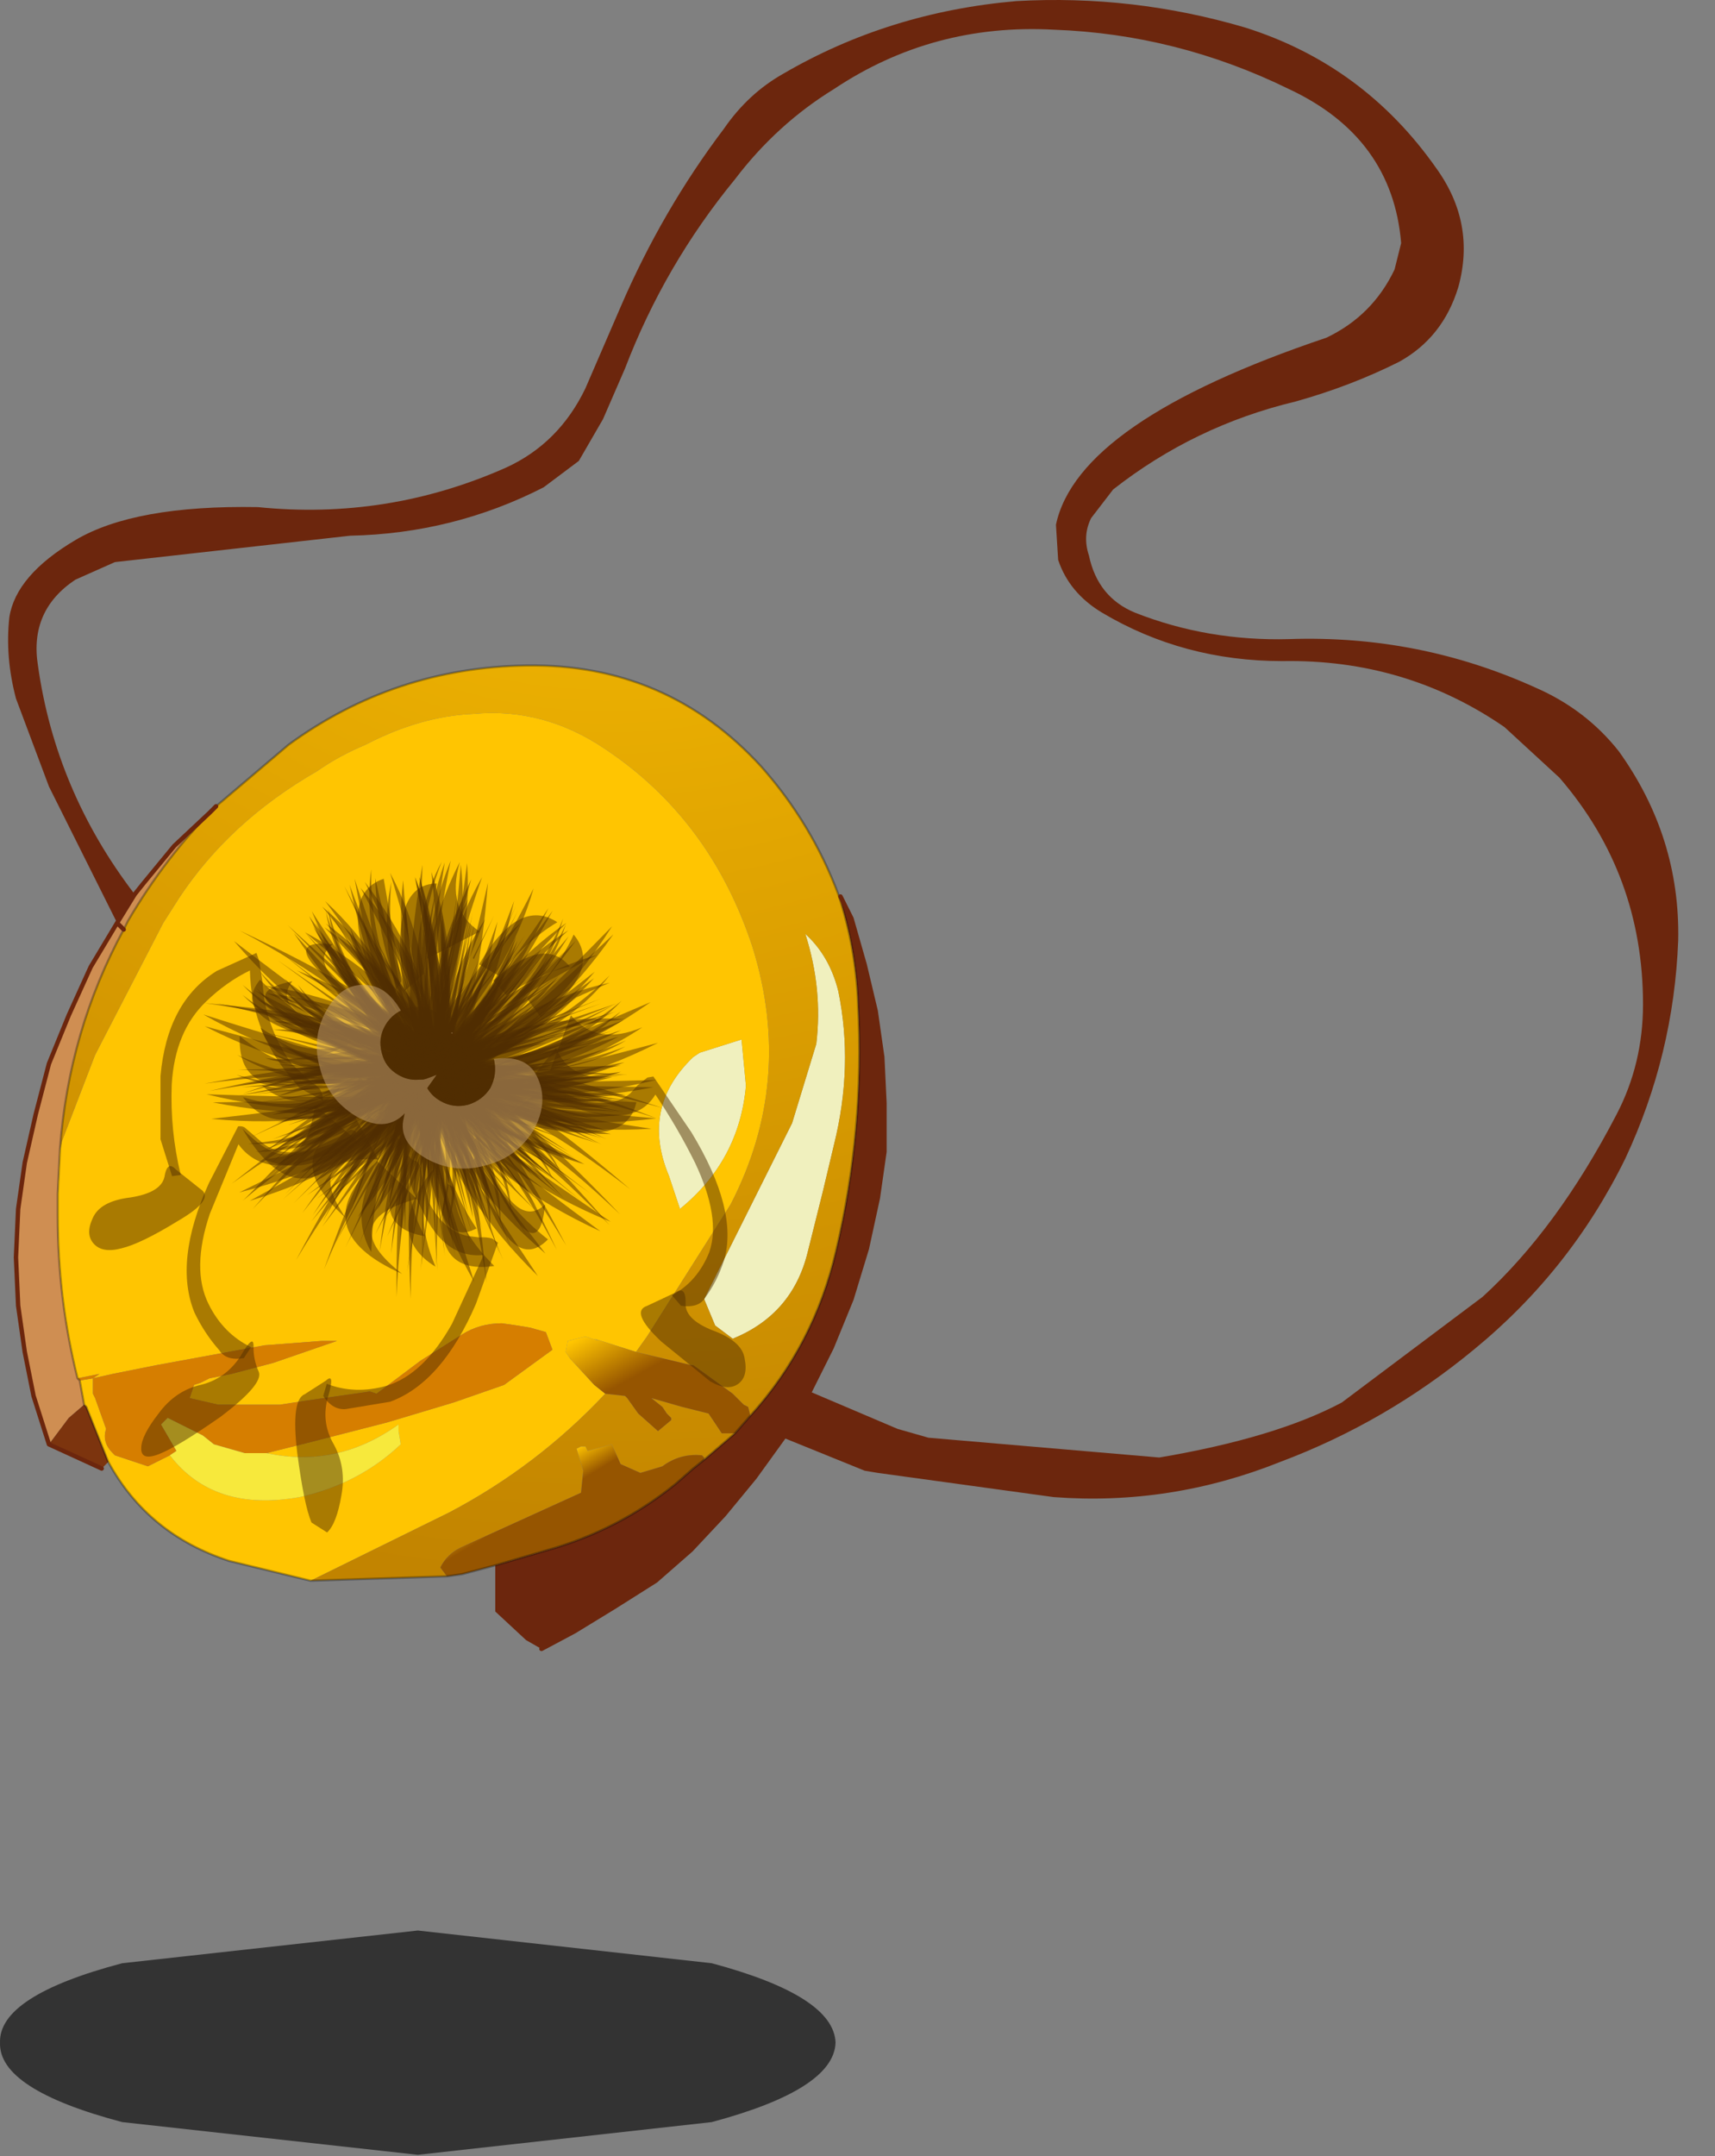 <?xml version="1.0" encoding="UTF-8" standalone="no"?>
<!DOCTYPE svg PUBLIC "-//W3C//DTD SVG 1.1//EN" "http://www.w3.org/Graphics/SVG/1.1/DTD/svg11.dtd">
<svg width="100%" height="100%" viewBox="0 0 39 49" version="1.1" xmlns="http://www.w3.org/2000/svg" xmlns:xlink="http://www.w3.org/1999/xlink" xml:space="preserve" xmlns:serif="http://www.serif.com/" style="fill-rule:evenodd;clip-rule:evenodd;stroke-linecap:round;stroke-linejoin:round;">
    <rect x="0" y="0" width="39" height="49" fill="#808080" stroke="none"/>
    <g transform="matrix(1,0,0,1,-6.737,-0.275)">
        <g>
            <g id="shape0">
                <path d="M9.4,21.25L7.85,18.15L7.1,16.15C6.933,15.517 6.883,14.9 6.95,14.3C7.05,13.667 7.55,13.083 8.45,12.55C9.35,12.017 10.733,11.767 12.6,11.8C14.567,12 16.45,11.7 18.25,10.9C19.05,10.533 19.65,9.933 20.05,9.1L20.85,7.25C21.483,5.783 22.267,4.433 23.2,3.2C23.567,2.667 24.017,2.25 24.55,1.95C26.15,1.017 27.917,0.467 29.85,0.3C31.617,0.2 33.35,0.4 35.05,0.9C36.85,1.467 38.3,2.533 39.4,4.1C40,4.933 40.167,5.833 39.9,6.8C39.667,7.567 39.217,8.133 38.55,8.5C37.817,8.867 37.033,9.167 36.2,9.4C34.667,9.767 33.283,10.433 32.05,11.4L31.55,12.05C31.417,12.317 31.4,12.6 31.5,12.9C31.633,13.533 31.983,13.967 32.55,14.2C33.65,14.633 34.817,14.833 36.05,14.8C38.017,14.733 39.883,15.1 41.65,15.9C42.417,16.233 43.05,16.717 43.55,17.35C44.483,18.65 44.933,20.083 44.9,21.65C44.833,23.383 44.433,25.033 43.7,26.6C42.867,28.3 41.717,29.75 40.25,30.95C38.917,32.05 37.45,32.9 35.85,33.5C34.183,34.167 32.467,34.433 30.7,34.3L26.7,33.75L26.4,33.7L24.55,32.95L25.15,31.9L24.55,32.95L23.9,33.85L23.2,34.7L22.45,35.5L21.65,36.2L20.7,36.8L19.8,37.35L19.05,37.75L18.7,37.55L18,36.9L18,35.85L19.2,35.5C20.267,35.2 21.233,34.7 22.1,34L22.5,33.65L22.75,33.45L23.45,32.85L23.8,32.45C24.767,31.383 25.417,30.133 25.75,28.7C26.183,26.867 26.35,25 26.25,23.1C26.217,22.233 26.067,21.4 25.8,20.6L25.85,20.65L26.1,21.15L26.4,22.2L26.65,23.25L26.8,24.3L26.85,25.35L26.85,26.45L26.7,27.5L26.45,28.65L26.1,29.8L25.65,30.9L25.15,31.9L27.15,32.75L27.85,32.95L33.1,33.4C34.867,33.1 36.25,32.683 37.25,32.15L40.45,29.75C41.583,28.717 42.6,27.333 43.5,25.6C43.9,24.833 44.1,24 44.1,23.1C44.1,21.133 43.467,19.417 42.2,17.95L40.95,16.8C39.45,15.767 37.767,15.267 35.9,15.3C34.4,15.3 33.033,14.933 31.8,14.2C31.3,13.9 30.967,13.5 30.8,13L30.75,12.2C31.083,10.633 33.133,9.217 36.9,7.95C37.6,7.617 38.117,7.1 38.45,6.4L38.6,5.8C38.467,4.2 37.617,3.033 36.05,2.3C34.35,1.467 32.567,1.017 30.7,0.95C28.867,0.85 27.2,1.3 25.7,2.3C24.833,2.833 24.083,3.517 23.45,4.35C22.383,5.65 21.55,7.083 20.95,8.65L20.45,9.8L19.9,10.75L19.1,11.35C17.733,12.05 16.267,12.417 14.7,12.45L9.35,13.05L8.45,13.45C7.75,13.917 7.467,14.567 7.6,15.4C7.867,17.3 8.6,19.033 9.8,20.6L9.4,21.25" style="fill:#6c260d;"/>
                <path d="M22.65,24.2L23.6,23.9L23.7,24.95C23.6,26.083 23.1,27.017 22.2,27.75L21.95,27C21.517,25.967 21.7,25.067 22.5,24.3L22.65,24.2M25.3,24C25.4,23.167 25.317,22.333 25.05,21.5C25.417,21.833 25.667,22.267 25.8,22.8C26.033,23.933 26,25.1 25.7,26.3L25.45,27.35L25.1,28.75C24.867,29.683 24.3,30.333 23.4,30.7L23,30.4L22.75,29.8L24.75,25.8L25.3,24" style="fill:#f0f0be;"/>
                <path d="M13.8,36.2L11.95,35.75C10.717,35.35 9.8,34.6 9.2,33.5L8.7,32.25L8.65,32.2L8.55,31.65L8.85,31.6L9,31.5L8.5,31.6C8.2,30.4 8.05,29.167 8.05,27.9L8.05,27.4L8.1,26.4L8.15,26.2L8.9,24.25L10.45,21.25L10.8,20.7C11.567,19.533 12.617,18.567 13.95,17.8C14.283,17.567 14.65,17.367 15.05,17.2C15.883,16.767 16.7,16.533 17.5,16.5C18.567,16.4 19.567,16.667 20.5,17.3C22.1,18.367 23.217,19.867 23.85,21.8C24.483,23.833 24.317,25.783 23.35,27.65L21.45,30.65L21.2,31L20.25,30.7L20.35,30.75L20.05,30.65L19.65,30.75L19.6,31L19.7,31.15L20.25,31.75L20.5,31.95C19.467,33.05 18.283,33.95 16.95,34.65L13.8,36.2M22.65,24.2L22.5,24.3C21.7,25.067 21.517,25.967 21.95,27L22.2,27.75C23.1,27.017 23.6,26.083 23.7,24.95L23.6,23.9L22.65,24.2M12.8,33.3L13.8,33.05L15.55,32.6L17.05,32.15L18.2,31.75L19.3,30.95L19.15,30.55L18.8,30.45L18.5,30.4L18.15,30.35C17.817,30.35 17.517,30.433 17.25,30.6L16.3,31.2L15.3,31.95L15.15,31.9L13.75,32.1L13.1,32.2L11.7,32.2L11.05,32.05L11.15,31.75L11.3,31.7L11.5,31.6L12,31.5L12.95,31.25L14.4,30.75L14.05,30.75L12.75,30.85L10.3,31.3L9.3,31.5L8.85,31.6L8.85,31.95L8.9,32.05L9.15,32.75C9.083,32.95 9.133,33.133 9.3,33.3L9.35,33.35L10.1,33.6L10.6,33.35C11.267,34.217 12.25,34.533 13.55,34.3C14.45,34.1 15.217,33.7 15.85,33.1L15.8,32.8L15.8,32.65C14.867,33.317 13.867,33.533 12.8,33.3" style="fill:url(#_Radial1);"/>
                <path d="M16.9,36.1L13.8,36.2L16.95,34.65C18.283,33.95 19.467,33.05 20.5,31.95L20.95,32L21,32.05L21.25,32.4L21.7,32.8L22,32.55L22,32.5L21.9,32.4L21.8,32.25L21.55,32.05L22.25,32.25L22.85,32.4L23.15,32.85L23.45,32.85L22.75,33.45L22.75,33.4L22.7,33.35C22.367,33.317 22.067,33.4 21.8,33.6L21.3,33.75L20.85,33.55L20.65,33.1L20.1,33.25L20.05,33.15L19.95,33.15L19.85,33.2L20,33.7L19.95,34.2L17.2,35.45C17,35.55 16.85,35.7 16.75,35.9L16.9,36.1M9.55,21.4L9.65,21.2C10.217,20.233 10.883,19.367 11.65,18.6L13.3,17.2C14.9,16.033 16.7,15.433 18.7,15.4C20.833,15.367 22.617,16.133 24.05,17.7C24.817,18.567 25.4,19.533 25.8,20.6C26.067,21.4 26.217,22.233 26.25,23.1C26.35,25 26.183,26.867 25.75,28.7C25.417,30.133 24.767,31.383 23.8,32.45L23.75,32.25L23.65,32.2L23.4,31.95L22.5,31.3L22.45,31.3L21.2,31L21.45,30.65L23.35,27.65C24.317,25.783 24.483,23.833 23.85,21.8C23.217,19.867 22.1,18.367 20.5,17.3C19.567,16.667 18.567,16.4 17.5,16.5C16.7,16.533 15.883,16.767 15.05,17.2C14.65,17.367 14.283,17.567 13.95,17.8C12.617,18.567 11.567,19.533 10.8,20.7L10.45,21.25L8.9,24.25L8.15,26.2L8.1,26.4C8.233,24.6 8.717,22.933 9.55,21.4M25.3,24L24.75,25.8L22.75,29.8L23,30.4L23.4,30.7C24.3,30.333 24.867,29.683 25.1,28.75L25.45,27.35L25.7,26.3C26,25.1 26.033,23.933 25.8,22.8C25.667,22.267 25.417,21.833 25.05,21.5C25.317,22.333 25.4,23.167 25.3,24" style="fill:url(#_Radial2);"/>
                <path d="M9.4,21.25L9.8,20.6L10,20.35L10.7,19.5L11.5,18.75L11.65,18.6C10.883,19.367 10.217,20.233 9.65,21.2L9.55,21.4L9.4,21.25L9.55,21.4C8.717,22.933 8.233,24.6 8.1,26.4L8.05,27.4L8.05,27.9C8.05,29.167 8.2,30.4 8.5,31.6L8.55,31.65L8.65,32.2L8.3,32.5L7.85,33.1L7.5,32L7.3,31L7.15,29.95L7.1,28.85L7.15,27.75L7.3,26.7L7.55,25.6L7.85,24.45L8.3,23.35L8.8,22.25L9.4,21.25" style="fill:#cf8e52;"/>
                <path d="M23.8,32.45L23.45,32.85L23.15,32.85L22.85,32.4L22.25,32.25L21.55,32.05L21.8,32.25L21.9,32.4L22,32.5L22,32.55L21.7,32.8L21.25,32.4L21,32.05L20.95,32L20.5,31.95L20.25,31.75L19.7,31.15L19.6,31L19.65,30.75L20.05,30.65L20.35,30.75L20.25,30.7L21.2,31L22.45,31.3L22.5,31.3L23.4,31.95L23.65,32.2L23.75,32.25L23.8,32.45" style="fill:url(#_Linear3);"/>
                <path d="M10.6,33.35L10.1,33.6L9.35,33.35L9.3,33.3C9.133,33.133 9.083,32.95 9.15,32.75L8.9,32.05L8.85,31.95L8.85,31.6L9.3,31.5L10.3,31.3L12.75,30.85L14.05,30.75L14.4,30.75L12.95,31.25L12,31.5L11.5,31.6L11.3,31.7L11.15,31.75L11.05,32.05L11.7,32.2L13.1,32.2L13.75,32.1L15.15,31.9L15.3,31.95L16.3,31.2L17.25,30.6C17.517,30.433 17.817,30.35 18.15,30.35L18.5,30.4L18.8,30.45L19.15,30.55L19.3,30.95L18.2,31.75L17.05,32.15L15.55,32.6L13.8,33.05L12.8,33.3L12.3,33.3L11.6,33.1L11.35,32.9L10.55,32.5L10.4,32.65L10.75,33.25L10.6,33.35M8.85,31.6L8.55,31.65L8.5,31.6L9,31.5L8.85,31.6" style="fill:#d67e00;"/>
                <path d="M10.6,33.35L10.75,33.25L10.4,32.65L10.55,32.5L11.35,32.9L11.6,33.1L12.3,33.3L12.8,33.3C13.867,33.533 14.867,33.317 15.8,32.65L15.8,32.8L15.85,33.1C15.217,33.7 14.45,34.1 13.55,34.3C12.25,34.533 11.267,34.217 10.6,33.35" style="fill:#f7e93c;"/>
                <path d="M18,35.85L17.25,36.05L16.9,36.1L16.75,35.9C16.85,35.7 17,35.55 17.2,35.45L19.95,34.2L20,33.7L19.85,33.2L19.95,33.15L20.05,33.15L20.1,33.25L20.65,33.1L20.85,33.55L21.3,33.75L21.8,33.6C22.067,33.4 22.367,33.317 22.7,33.35L22.75,33.4L22.75,33.45L22.5,33.65L22.1,34C21.233,34.7 20.267,35.2 19.2,35.5L18,35.85" style="fill:url(#_Linear4);"/>
                <path d="M9.2,33.5L9.05,33.65L7.85,33.1L8.3,32.5L8.65,32.2L8.7,32.25L9.2,33.5" style="fill:#7c340e;"/>
                <path d="M18,35.85L17.25,36.05L16.9,36.1L13.8,36.2L11.95,35.75C10.717,35.35 9.8,34.6 9.2,33.5L8.7,32.25L8.65,32.2L8.55,31.65L8.5,31.6C8.2,30.4 8.05,29.167 8.05,27.9L8.05,27.4L8.1,26.4C8.233,24.6 8.717,22.933 9.55,21.4L9.65,21.2C10.217,20.233 10.883,19.367 11.65,18.6L13.3,17.2C14.9,16.033 16.7,15.433 18.7,15.4C20.833,15.367 22.617,16.133 24.05,17.7C24.817,18.567 25.4,19.533 25.8,20.6C26.067,21.4 26.217,22.233 26.25,23.1C26.35,25 26.183,26.867 25.75,28.7C25.417,30.133 24.767,31.383 23.8,32.45L23.45,32.85L22.75,33.45L22.5,33.65L22.1,34C21.233,34.7 20.267,35.2 19.2,35.5L18,35.85" style="fill:none;fill-rule:nonzero;stroke:#000;stroke-opacity:0.3;stroke-width:0.05px;"/>
                <path d="M9.4,21.25L9.8,20.6L10,20.35L10.7,19.5L11.5,18.75L11.65,18.6M25.15,31.9L24.55,32.95L23.9,33.85L23.2,34.7L22.45,35.5L21.65,36.2L20.7,36.8L19.8,37.35L19.05,37.75M9.05,33.65L7.85,33.1L7.5,32L7.3,31L7.15,29.95L7.1,28.85L7.15,27.75L7.3,26.7L7.55,25.6L7.85,24.45L8.3,23.35L8.8,22.25L9.4,21.25L9.55,21.4M25.15,31.9L25.65,30.9L26.1,29.8L26.45,28.65L26.7,27.5L26.85,26.45L26.85,25.35L26.8,24.3L26.65,23.25L26.4,22.2L26.1,21.15L25.85,20.65" style="fill:none;fill-rule:nonzero;stroke:#6c260d;stroke-width:0.1px;"/>
            </g>
            <g id="sprite0" transform="matrix(0.751,0,0,1.062,6.7,44.15)">
                <g id="shape1">
                    <path d="M25.35,2.4C25.317,3.067 24.067,3.633 21.6,4.1L12.7,4.8L3.75,4.1C1.25,3.633 0.017,3.067 0.05,2.4C0.017,1.733 1.25,1.167 3.75,0.7L12.7,0L21.6,0.7C24.067,1.167 25.317,1.733 25.35,2.4" style="fill-opacity:0.6;"/>
                </g>
            </g>
            <g id="shape2" transform="matrix(0.303,0.175,-0.175,0.303,16.25,25.25)">
                <path d="M1.45,2.1L-0.2,0.65L1.5,1.85L1.45,2.1M1.85,1.65L1.8,1.9L0.1,0.55L1.85,1.65M0.05,2.45L0,2.3L-0.05,2.35L-1.1,0.45L-0.35,1.5L-0.8,0.45L0.25,2.25L0.05,2.45M-1.8,2.2L-1.85,0L-1.6,2.05L-1.8,2.2M-0.3,2.55L-1.1,0.5L-0.15,2.35L-0.3,2.55M-3.3,0.55L-3.55,0.6L-3,-1.5L-3.3,0.55M-1.9,1.5L-2.15,1.65L-2.45,-0.5L-1.9,1.5M-2.25,1.5L-2.5,1.65L-2.7,-0.5L-2.25,1.5" style="fill:#502d00;fill-opacity:0.49;"/>
            </g>
            <g id="shape3" transform="matrix(-0.161,-0.013,-0.013,0.161,16.452,24.35)">
                <path d="M2.3,-0.6L4.25,-1.05C4.55,-0.383 10.6,0.6 22.4,1.9L3.25,0.75C7.383,2.383 13.633,7.183 22,15.15C14.333,8.583 8,4.567 3,3.1C3.9,7.133 4.95,11.383 6.15,15.85L0.9,2.1L-0.9,22.85C-0.467,16.117 -0.217,9.7 -0.15,3.6C-3.683,7.033 -8.083,10.867 -13.35,15.1C-1.417,4.4 1.95,0.3 -3.25,2.8C-9.717,5.233 -17.317,5.817 -26.05,4.55C-3.717,3.15 3.817,1.733 -3.45,0.3C-6.417,-0.933 -12.1,-2.85 -20.5,-5.45C-10.933,-2.683 -5.233,-1.267 -3.4,-1.2C-6.7,-3.667 -10.7,-8.75 -15.4,-16.45C-9.5,-9.217 -4.55,-3.95 -0.55,-0.65C-0.65,-7.05 -1.767,-14.45 -3.9,-22.85C-1.067,-16.817 0.25,-9.6 0.05,-1.2C1.35,-6.8 2.267,-11.25 2.8,-14.55L1.05,-1.25C3.15,-3.25 4.967,-5.183 6.5,-7.05L2.3,-0.6M8.7,-1.85L6.5,-1.7C12.3,-3.5 17.1,-6.167 20.9,-9.7C18,-6.267 13.933,-3.65 8.7,-1.85" style="fill:#502d00;fill-opacity:0.49;"/>
            </g>
            <g id="shape31" serif:id="shape3" transform="matrix(0.183,0.071,-0.071,0.183,16.45,24.348)">
                <path d="M2.3,-0.6L4.25,-1.05C4.55,-0.383 10.6,0.6 22.4,1.9L3.25,0.75C7.383,2.383 13.633,7.183 22,15.15C14.333,8.583 8,4.567 3,3.1C3.9,7.133 4.95,11.383 6.15,15.85L0.9,2.1L-0.9,22.85C-0.467,16.117 -0.217,9.7 -0.15,3.6C-3.683,7.033 -8.083,10.867 -13.35,15.1C-1.417,4.4 1.95,0.3 -3.25,2.8C-9.717,5.233 -17.317,5.817 -26.05,4.55C-3.717,3.15 3.817,1.733 -3.45,0.3C-6.417,-0.933 -12.1,-2.85 -20.5,-5.45C-10.933,-2.683 -5.233,-1.267 -3.4,-1.2C-6.7,-3.667 -10.7,-8.75 -15.4,-16.45C-9.5,-9.217 -4.55,-3.95 -0.55,-0.65C-0.65,-7.05 -1.767,-14.45 -3.9,-22.85C-1.067,-16.817 0.25,-9.6 0.05,-1.2C1.35,-6.8 2.267,-11.25 2.8,-14.55L1.05,-1.25C3.15,-3.25 4.967,-5.183 6.5,-7.05L2.3,-0.6M8.7,-1.85L6.5,-1.7C12.3,-3.5 17.1,-6.167 20.9,-9.7C18,-6.267 13.933,-3.65 8.7,-1.85" style="fill:#502d00;fill-opacity:0.49;"/>
            </g>
            <g id="shape32" serif:id="shape3" transform="matrix(-0.196,0.01,0.01,0.196,16.45,24.352)">
                <path d="M2.3,-0.6L4.25,-1.05C4.55,-0.383 10.6,0.6 22.4,1.9L3.25,0.75C7.383,2.383 13.633,7.183 22,15.15C14.333,8.583 8,4.567 3,3.1C3.9,7.133 4.95,11.383 6.15,15.85L0.9,2.1L-0.9,22.85C-0.467,16.117 -0.217,9.7 -0.15,3.6C-3.683,7.033 -8.083,10.867 -13.35,15.1C-1.417,4.4 1.95,0.3 -3.25,2.8C-9.717,5.233 -17.317,5.817 -26.05,4.55C-3.717,3.15 3.817,1.733 -3.45,0.3C-6.417,-0.933 -12.1,-2.85 -20.5,-5.45C-10.933,-2.683 -5.233,-1.267 -3.4,-1.2C-6.7,-3.667 -10.7,-8.75 -15.4,-16.45C-9.5,-9.217 -4.55,-3.95 -0.55,-0.65C-0.65,-7.05 -1.767,-14.45 -3.9,-22.85C-1.067,-16.817 0.25,-9.6 0.05,-1.2C1.35,-6.8 2.267,-11.25 2.8,-14.55L1.05,-1.25C3.15,-3.25 4.967,-5.183 6.5,-7.05L2.3,-0.6M8.7,-1.85L6.5,-1.7C12.3,-3.5 17.1,-6.167 20.9,-9.7C18,-6.267 13.933,-3.65 8.7,-1.85" style="fill:#502d00;fill-opacity:0.49;"/>
            </g>
            <g id="shape33" serif:id="shape3" transform="matrix(-0.129,-0.147,-0.147,0.129,16.451,24.351)">
                <path d="M2.3,-0.6L4.25,-1.05C4.55,-0.383 10.6,0.6 22.4,1.9L3.25,0.75C7.383,2.383 13.633,7.183 22,15.15C14.333,8.583 8,4.567 3,3.1C3.9,7.133 4.95,11.383 6.15,15.85L0.9,2.1L-0.9,22.85C-0.467,16.117 -0.217,9.7 -0.15,3.6C-3.683,7.033 -8.083,10.867 -13.35,15.1C-1.417,4.4 1.95,0.3 -3.25,2.8C-9.717,5.233 -17.317,5.817 -26.05,4.55C-3.717,3.15 3.817,1.733 -3.45,0.3C-6.417,-0.933 -12.1,-2.85 -20.5,-5.45C-10.933,-2.683 -5.233,-1.267 -3.4,-1.2C-6.7,-3.667 -10.7,-8.75 -15.4,-16.45C-9.5,-9.217 -4.55,-3.95 -0.55,-0.65C-0.65,-7.05 -1.767,-14.45 -3.9,-22.85C-1.067,-16.817 0.25,-9.6 0.05,-1.2C1.35,-6.8 2.267,-11.25 2.8,-14.55L1.05,-1.25C3.15,-3.25 4.967,-5.183 6.5,-7.05L2.3,-0.6M8.7,-1.85L6.5,-1.7C12.3,-3.5 17.1,-6.167 20.9,-9.7C18,-6.267 13.933,-3.65 8.7,-1.85" style="fill:#502d00;fill-opacity:0.49;"/>
            </g>
            <g id="shape34" serif:id="shape3" transform="matrix(0.079,0.141,0.141,-0.079,16.45,24.352)">
                <path d="M2.3,-0.6L4.25,-1.05C4.55,-0.383 10.6,0.6 22.4,1.9L3.25,0.75C7.383,2.383 13.633,7.183 22,15.15C14.333,8.583 8,4.567 3,3.1C3.9,7.133 4.95,11.383 6.15,15.85L0.9,2.1L-0.9,22.85C-0.467,16.117 -0.217,9.7 -0.15,3.6C-3.683,7.033 -8.083,10.867 -13.35,15.1C-1.417,4.4 1.95,0.3 -3.25,2.8C-9.717,5.233 -17.317,5.817 -26.05,4.55C-3.717,3.15 3.817,1.733 -3.45,0.3C-6.417,-0.933 -12.1,-2.85 -20.5,-5.45C-10.933,-2.683 -5.233,-1.267 -3.4,-1.2C-6.7,-3.667 -10.7,-8.75 -15.4,-16.45C-9.5,-9.217 -4.55,-3.95 -0.55,-0.65C-0.65,-7.05 -1.767,-14.45 -3.9,-22.85C-1.067,-16.817 0.25,-9.6 0.05,-1.2C1.35,-6.8 2.267,-11.25 2.8,-14.55L1.05,-1.25C3.15,-3.25 4.967,-5.183 6.5,-7.05L2.3,-0.6M8.7,-1.85L6.5,-1.7C12.3,-3.5 17.1,-6.167 20.9,-9.7C18,-6.267 13.933,-3.65 8.7,-1.85" style="fill:#502d00;fill-opacity:0.49;"/>
            </g>
            <g id="shape35" serif:id="shape3" transform="matrix(-0.124,0.102,0.102,0.124,16.551,24.599)">
                <path d="M2.3,-0.6L4.25,-1.05C4.55,-0.383 10.6,0.6 22.4,1.9L3.25,0.75C7.383,2.383 13.633,7.183 22,15.15C14.333,8.583 8,4.567 3,3.1C3.9,7.133 4.95,11.383 6.15,15.85L0.9,2.1L-0.9,22.85C-0.467,16.117 -0.217,9.7 -0.15,3.6C-3.683,7.033 -8.083,10.867 -13.35,15.1C-1.417,4.4 1.95,0.3 -3.25,2.8C-9.717,5.233 -17.317,5.817 -26.05,4.55C-3.717,3.15 3.817,1.733 -3.45,0.3C-6.417,-0.933 -12.1,-2.85 -20.5,-5.45C-10.933,-2.683 -5.233,-1.267 -3.4,-1.2C-6.7,-3.667 -10.7,-8.75 -15.4,-16.45C-9.5,-9.217 -4.55,-3.95 -0.55,-0.65C-0.65,-7.05 -1.767,-14.45 -3.9,-22.85C-1.067,-16.817 0.25,-9.6 0.05,-1.2C1.35,-6.8 2.267,-11.25 2.8,-14.55L1.05,-1.25C3.15,-3.25 4.967,-5.183 6.5,-7.05L2.3,-0.6M8.7,-1.85L6.5,-1.7C12.3,-3.5 17.1,-6.167 20.9,-9.7C18,-6.267 13.933,-3.65 8.7,-1.85" style="fill:#502d00;fill-opacity:0.49;"/>
            </g>
            <g id="shape4" transform="matrix(0.303,0.175,-0.175,0.303,16.25,25.25)">
                <path d="M-9.35,12.15C-8.55,12.183 -8.617,13.017 -9.55,14.65C-10.45,16.317 -11.217,17.45 -11.85,18.05C-12.45,18.65 -13.017,18.867 -13.55,18.7C-14.083,18.533 -14.383,18.067 -14.45,17.3C-14.55,16.5 -14.067,15.7 -13,14.9C-11.967,14.067 -11.55,13.317 -11.75,12.65C-12.017,11.95 -11.883,11.683 -11.35,11.85L-9.35,12.15" style="fill:#502d00;fill-opacity:0.49;"/>
                <path d="M-0.1,20.55C0.333,20.917 0.1,22.167 -0.8,24.3C-1.767,26.367 -2.517,27.733 -3.05,28.4C-3.583,29.067 -3.983,29.15 -4.25,28.65C-4.517,28.183 -4.567,27.35 -4.4,26.15C-4.267,24.917 -3.783,23.917 -2.95,23.15C-2.15,22.383 -1.717,21.417 -1.65,20.25C-1.65,19.117 -1.517,18.783 -1.25,19.25C-0.983,19.75 -0.6,20.183 -0.1,20.55" style="fill:#502d00;fill-opacity:0.49;"/>
                <path d="M-8.85,7.25C-8.983,7.25 -9.117,7.3 -9.25,7.4L-9.05,11.55C-8.683,15.25 -7.55,17.833 -5.65,19.3C-4.817,19.867 -3.95,20.3 -3.05,20.6C-2.55,20.867 -2,20.75 -1.4,20.25L-1.35,19.4C-2.683,19.5 -3.95,19.15 -5.15,18.35C-6.55,17.417 -7.5,15.717 -8,13.25L-8.65,8.4C-7.05,9.1 -5.5,8.583 -4,6.85L-3.2,5.95C-2.6,5.35 -2.333,4.667 -2.4,3.9C-2.733,3.767 -3,4.017 -3.2,4.65L-4.35,6.25C-5.283,7.25 -6.267,7.683 -7.3,7.55L-8.05,7.4L-8.85,7.25" style="fill:#502d00;fill-opacity:0.49;"/>
                <path d="M-13.4,-2.55L-13.85,-2.95L-15.5,-0.65C-16.7,1.583 -16.617,4.167 -15.25,7.1L-13.2,10.65L-11.35,12.35L-10.9,12C-12.267,10.567 -13.417,8.967 -14.35,7.2C-15.383,5.133 -15.633,3.2 -15.1,1.4C-14.767,0.233 -14.283,-0.817 -13.65,-1.75C-12.35,0.383 -10.55,1.9 -8.25,2.8L-7.05,3.25L-5.3,3.2C-5.567,2.733 -5.95,2.517 -6.45,2.55L-8.25,2.15C-9.683,1.517 -10.917,0.583 -11.95,-0.65L-12.6,-1.55L-13.4,-2.55" style="fill:#502d00;fill-opacity:0.49;"/>
            </g>
            <g id="shape36" serif:id="shape3" transform="matrix(0.181,-0.075,0.075,0.181,16.551,24.599)">
                <path d="M2.3,-0.6L4.25,-1.05C4.55,-0.383 10.6,0.6 22.4,1.9L3.25,0.75C7.383,2.383 13.633,7.183 22,15.15C14.333,8.583 8,4.567 3,3.1C3.9,7.133 4.95,11.383 6.15,15.85L0.9,2.1L-0.9,22.85C-0.467,16.117 -0.217,9.7 -0.15,3.6C-3.683,7.033 -8.083,10.867 -13.35,15.1C-1.417,4.4 1.95,0.3 -3.25,2.8C-9.717,5.233 -17.317,5.817 -26.05,4.55C-3.717,3.15 3.817,1.733 -3.45,0.3C-6.417,-0.933 -12.1,-2.85 -20.5,-5.45C-10.933,-2.683 -5.233,-1.267 -3.4,-1.2C-6.7,-3.667 -10.7,-8.75 -15.4,-16.45C-9.5,-9.217 -4.55,-3.95 -0.55,-0.65C-0.65,-7.05 -1.767,-14.45 -3.9,-22.85C-1.067,-16.817 0.25,-9.6 0.05,-1.2C1.35,-6.8 2.267,-11.25 2.8,-14.55L1.05,-1.25C3.15,-3.25 4.967,-5.183 6.5,-7.05L2.3,-0.6M8.7,-1.85L6.5,-1.7C12.3,-3.5 17.1,-6.167 20.9,-9.7C18,-6.267 13.933,-3.65 8.7,-1.85" style="fill:#502d00;fill-opacity:0.49;"/>
            </g>
            <g id="shape37" serif:id="shape3" transform="matrix(-0.134,0.142,0.142,0.134,16.549,24.599)">
                <path d="M2.3,-0.6L4.25,-1.05C4.55,-0.383 10.6,0.6 22.4,1.9L3.25,0.75C7.383,2.383 13.633,7.183 22,15.15C14.333,8.583 8,4.567 3,3.1C3.9,7.133 4.95,11.383 6.15,15.85L0.9,2.1L-0.9,22.85C-0.467,16.117 -0.217,9.7 -0.15,3.6C-3.683,7.033 -8.083,10.867 -13.35,15.1C-1.417,4.4 1.95,0.3 -3.25,2.8C-9.717,5.233 -17.317,5.817 -26.05,4.55C-3.717,3.15 3.817,1.733 -3.45,0.3C-6.417,-0.933 -12.1,-2.85 -20.5,-5.45C-10.933,-2.683 -5.233,-1.267 -3.4,-1.2C-6.7,-3.667 -10.7,-8.75 -15.4,-16.45C-9.5,-9.217 -4.55,-3.95 -0.55,-0.65C-0.65,-7.05 -1.767,-14.45 -3.9,-22.85C-1.067,-16.817 0.25,-9.6 0.05,-1.2C1.35,-6.8 2.267,-11.25 2.8,-14.55L1.05,-1.25C3.15,-3.25 4.967,-5.183 6.5,-7.05L2.3,-0.6M8.7,-1.85L6.5,-1.7C12.3,-3.5 17.1,-6.167 20.9,-9.7C18,-6.267 13.933,-3.65 8.7,-1.85" style="fill:#502d00;fill-opacity:0.49;"/>
            </g>
            <g id="shape38" serif:id="shape3" transform="matrix(-0.195,-0.017,-0.017,0.195,16.551,24.599)">
                <path d="M2.3,-0.6L4.25,-1.05C4.55,-0.383 10.6,0.6 22.4,1.9L3.25,0.75C7.383,2.383 13.633,7.183 22,15.15C14.333,8.583 8,4.567 3,3.1C3.9,7.133 4.95,11.383 6.15,15.85L0.9,2.1L-0.9,22.85C-0.467,16.117 -0.217,9.7 -0.15,3.6C-3.683,7.033 -8.083,10.867 -13.35,15.1C-1.417,4.4 1.95,0.3 -3.25,2.8C-9.717,5.233 -17.317,5.817 -26.05,4.55C-3.717,3.15 3.817,1.733 -3.45,0.3C-6.417,-0.933 -12.1,-2.85 -20.5,-5.45C-10.933,-2.683 -5.233,-1.267 -3.4,-1.2C-6.7,-3.667 -10.7,-8.75 -15.4,-16.45C-9.5,-9.217 -4.55,-3.95 -0.55,-0.65C-0.65,-7.05 -1.767,-14.45 -3.9,-22.85C-1.067,-16.817 0.25,-9.6 0.05,-1.2C1.35,-6.8 2.267,-11.25 2.8,-14.55L1.05,-1.25C3.15,-3.25 4.967,-5.183 6.5,-7.05L2.3,-0.6M8.7,-1.85L6.5,-1.7C12.3,-3.5 17.1,-6.167 20.9,-9.7C18,-6.267 13.933,-3.65 8.7,-1.85" style="fill:#502d00;fill-opacity:0.49;"/>
            </g>
            <g id="shape39" serif:id="shape3" transform="matrix(0.154,0.047,0.047,-0.154,16.549,24.6)">
                <path d="M2.3,-0.6L4.25,-1.05C4.55,-0.383 10.6,0.6 22.4,1.9L3.25,0.75C7.383,2.383 13.633,7.183 22,15.15C14.333,8.583 8,4.567 3,3.1C3.9,7.133 4.95,11.383 6.15,15.85L0.9,2.1L-0.9,22.85C-0.467,16.117 -0.217,9.7 -0.15,3.6C-3.683,7.033 -8.083,10.867 -13.35,15.1C-1.417,4.4 1.95,0.3 -3.25,2.8C-9.717,5.233 -17.317,5.817 -26.05,4.55C-3.717,3.15 3.817,1.733 -3.45,0.3C-6.417,-0.933 -12.1,-2.85 -20.5,-5.45C-10.933,-2.683 -5.233,-1.267 -3.4,-1.2C-6.7,-3.667 -10.7,-8.75 -15.4,-16.45C-9.5,-9.217 -4.55,-3.95 -0.55,-0.65C-0.65,-7.05 -1.767,-14.45 -3.9,-22.85C-1.067,-16.817 0.25,-9.6 0.05,-1.2C1.35,-6.8 2.267,-11.25 2.8,-14.55L1.05,-1.25C3.15,-3.25 4.967,-5.183 6.5,-7.05L2.3,-0.6M8.7,-1.85L6.5,-1.7C12.3,-3.5 17.1,-6.167 20.9,-9.7C18,-6.267 13.933,-3.65 8.7,-1.85" style="fill:#502d00;fill-opacity:0.49;"/>
            </g>
            <g id="shape310" serif:id="shape3" transform="matrix(-0.158,0.032,0.032,0.158,16.601,24.749)">
                <path d="M2.3,-0.6L4.25,-1.05C4.55,-0.383 10.6,0.6 22.4,1.9L3.25,0.75C7.383,2.383 13.633,7.183 22,15.15C14.333,8.583 8,4.567 3,3.1C3.9,7.133 4.95,11.383 6.15,15.85L0.9,2.1L-0.9,22.85C-0.467,16.117 -0.217,9.7 -0.15,3.6C-3.683,7.033 -8.083,10.867 -13.35,15.1C-1.417,4.4 1.95,0.3 -3.25,2.8C-9.717,5.233 -17.317,5.817 -26.05,4.55C-3.717,3.15 3.817,1.733 -3.45,0.3C-6.417,-0.933 -12.1,-2.85 -20.5,-5.45C-10.933,-2.683 -5.233,-1.267 -3.4,-1.2C-6.7,-3.667 -10.7,-8.75 -15.4,-16.45C-9.5,-9.217 -4.55,-3.95 -0.55,-0.65C-0.65,-7.05 -1.767,-14.45 -3.9,-22.85C-1.067,-16.817 0.25,-9.6 0.05,-1.2C1.35,-6.8 2.267,-11.25 2.8,-14.55L1.05,-1.25C3.15,-3.25 4.967,-5.183 6.5,-7.05L2.3,-0.6M8.7,-1.85L6.5,-1.7C12.3,-3.5 17.1,-6.167 20.9,-9.7C18,-6.267 13.933,-3.65 8.7,-1.85" style="fill:#502d00;fill-opacity:0.49;"/>
            </g>
            <g id="shape311" serif:id="shape3" transform="matrix(0.195,0.019,-0.019,0.195,16.6,24.752)">
                <path d="M2.3,-0.6L4.25,-1.05C4.55,-0.383 10.6,0.6 22.4,1.9L3.25,0.75C7.383,2.383 13.633,7.183 22,15.15C14.333,8.583 8,4.567 3,3.1C3.9,7.133 4.95,11.383 6.15,15.85L0.9,2.1L-0.9,22.85C-0.467,16.117 -0.217,9.7 -0.15,3.6C-3.683,7.033 -8.083,10.867 -13.35,15.1C-1.417,4.4 1.95,0.3 -3.25,2.8C-9.717,5.233 -17.317,5.817 -26.05,4.55C-3.717,3.15 3.817,1.733 -3.45,0.3C-6.417,-0.933 -12.1,-2.85 -20.5,-5.45C-10.933,-2.683 -5.233,-1.267 -3.4,-1.2C-6.7,-3.667 -10.7,-8.75 -15.4,-16.45C-9.5,-9.217 -4.55,-3.95 -0.55,-0.65C-0.65,-7.05 -1.767,-14.45 -3.9,-22.85C-1.067,-16.817 0.25,-9.6 0.05,-1.2C1.35,-6.8 2.267,-11.25 2.8,-14.55L1.05,-1.25C3.15,-3.25 4.967,-5.183 6.5,-7.05L2.3,-0.6M8.7,-1.85L6.5,-1.7C12.3,-3.5 17.1,-6.167 20.9,-9.7C18,-6.267 13.933,-3.65 8.7,-1.85" style="fill:#502d00;fill-opacity:0.49;"/>
            </g>
            <g id="shape312" serif:id="shape3" transform="matrix(-0.185,0.062,0.062,0.185,16.599,24.749)">
                <path d="M2.3,-0.6L4.25,-1.05C4.55,-0.383 10.6,0.6 22.4,1.9L3.25,0.75C7.383,2.383 13.633,7.183 22,15.15C14.333,8.583 8,4.567 3,3.1C3.9,7.133 4.95,11.383 6.15,15.85L0.9,2.1L-0.9,22.85C-0.467,16.117 -0.217,9.7 -0.15,3.6C-3.683,7.033 -8.083,10.867 -13.35,15.1C-1.417,4.4 1.95,0.3 -3.25,2.8C-9.717,5.233 -17.317,5.817 -26.05,4.55C-3.717,3.15 3.817,1.733 -3.45,0.3C-6.417,-0.933 -12.1,-2.85 -20.5,-5.45C-10.933,-2.683 -5.233,-1.267 -3.4,-1.2C-6.7,-3.667 -10.7,-8.75 -15.4,-16.45C-9.5,-9.217 -4.55,-3.95 -0.55,-0.65C-0.65,-7.05 -1.767,-14.45 -3.9,-22.85C-1.067,-16.817 0.25,-9.6 0.05,-1.2C1.35,-6.8 2.267,-11.25 2.8,-14.55L1.05,-1.25C3.15,-3.25 4.967,-5.183 6.5,-7.05L2.3,-0.6M8.7,-1.85L6.5,-1.7C12.3,-3.5 17.1,-6.167 20.9,-9.7C18,-6.267 13.933,-3.65 8.7,-1.85" style="fill:#502d00;fill-opacity:0.49;"/>
            </g>
            <g id="shape313" serif:id="shape3" transform="matrix(-0.164,-0.106,-0.106,0.164,16.6,24.751)">
                <path d="M2.3,-0.6L4.25,-1.05C4.55,-0.383 10.6,0.6 22.4,1.9L3.25,0.75C7.383,2.383 13.633,7.183 22,15.15C14.333,8.583 8,4.567 3,3.1C3.9,7.133 4.95,11.383 6.15,15.85L0.9,2.1L-0.9,22.85C-0.467,16.117 -0.217,9.7 -0.15,3.6C-3.683,7.033 -8.083,10.867 -13.35,15.1C-1.417,4.4 1.95,0.3 -3.25,2.8C-9.717,5.233 -17.317,5.817 -26.05,4.55C-3.717,3.15 3.817,1.733 -3.45,0.3C-6.417,-0.933 -12.1,-2.85 -20.5,-5.45C-10.933,-2.683 -5.233,-1.267 -3.4,-1.2C-6.7,-3.667 -10.7,-8.75 -15.4,-16.45C-9.5,-9.217 -4.55,-3.95 -0.55,-0.65C-0.65,-7.05 -1.767,-14.45 -3.9,-22.85C-1.067,-16.817 0.25,-9.6 0.05,-1.2C1.35,-6.8 2.267,-11.25 2.8,-14.55L1.05,-1.25C3.15,-3.25 4.967,-5.183 6.5,-7.05L2.3,-0.6M8.7,-1.85L6.5,-1.7C12.3,-3.5 17.1,-6.167 20.9,-9.7C18,-6.267 13.933,-3.65 8.7,-1.85" style="fill:#502d00;fill-opacity:0.49;"/>
            </g>
            <g id="shape314" serif:id="shape3" transform="matrix(0.114,0.114,0.114,-0.114,16.6,24.751)">
                <path d="M2.3,-0.6L4.25,-1.05C4.55,-0.383 10.6,0.6 22.4,1.9L3.25,0.75C7.383,2.383 13.633,7.183 22,15.15C14.333,8.583 8,4.567 3,3.1C3.9,7.133 4.95,11.383 6.15,15.85L0.9,2.1L-0.9,22.85C-0.467,16.117 -0.217,9.7 -0.15,3.6C-3.683,7.033 -8.083,10.867 -13.35,15.1C-1.417,4.4 1.95,0.3 -3.25,2.8C-9.717,5.233 -17.317,5.817 -26.05,4.55C-3.717,3.15 3.817,1.733 -3.45,0.3C-6.417,-0.933 -12.1,-2.85 -20.5,-5.45C-10.933,-2.683 -5.233,-1.267 -3.4,-1.2C-6.7,-3.667 -10.7,-8.75 -15.4,-16.45C-9.5,-9.217 -4.55,-3.95 -0.55,-0.65C-0.65,-7.05 -1.767,-14.45 -3.9,-22.85C-1.067,-16.817 0.25,-9.6 0.05,-1.2C1.35,-6.8 2.267,-11.25 2.8,-14.55L1.05,-1.25C3.15,-3.25 4.967,-5.183 6.5,-7.05L2.3,-0.6M8.7,-1.85L6.5,-1.7C12.3,-3.5 17.1,-6.167 20.9,-9.7C18,-6.267 13.933,-3.65 8.7,-1.85" style="fill:#502d00;fill-opacity:0.49;"/>
            </g>
            <g id="shape5" transform="matrix(0.303,0.175,-0.175,0.303,16.25,25.25)">
                <path d="M19.6,4.2C19.067,4.8 19.717,5.317 21.55,5.75L25.6,6.4C26.467,6.4 27.017,6.15 27.25,5.65C27.483,5.15 27.333,4.6 26.8,4C26.333,3.4 25.433,3.217 24.1,3.45C22.767,3.65 21.95,3.417 21.65,2.75C21.283,2.117 20.983,2.05 20.75,2.55L19.6,4.2" style="fill:#502d00;fill-opacity:0.49;"/>
                <path d="M3.2,20.3C2.8,20.8 3.283,21.967 4.65,23.8C6.05,25.633 7.083,26.8 7.75,27.3L8.95,27.35C9.117,26.817 8.983,25.967 8.55,24.8C8.15,23.667 7.467,22.8 6.5,22.2C5.5,21.633 4.867,20.8 4.6,19.7C4.333,18.6 4.117,18.317 3.95,18.85L3.2,20.3" style="fill:#502d00;fill-opacity:0.49;"/>
                <path d="M8.7,5.45L9.15,5.5L9.9,9.65C10.333,13.35 9.783,16.117 8.25,17.95L6,19.8C5.533,20.133 4.967,20.133 4.3,19.8L4.1,19C5.4,18.8 6.55,18.183 7.55,17.15C8.683,15.917 9.233,14.05 9.2,11.55L8.75,6.65C7.383,7.65 5.75,7.483 3.85,6.15L2.9,5.5C2.167,5 1.75,4.383 1.65,3.65C1.95,3.45 2.283,3.617 2.65,4.15L4,5.5C5.167,6.233 6.25,6.433 7.25,6.1L7.95,5.8C8.183,5.633 8.433,5.517 8.7,5.45" style="fill:#502d00;fill-opacity:0.49;"/>
                <path d="M12.2,-8.65L12.5,-8.9L16.45,-7C19.917,-5.1 21.917,-3.05 22.45,-0.85C22.65,0.083 22.7,0.983 22.6,1.85C22.6,2.383 22.233,2.8 21.5,3.1L20.65,2.8C21.317,1.733 21.55,0.517 21.35,-0.85C21.05,-2.383 19.817,-3.9 17.65,-5.4C16.25,-6.333 14.767,-7.183 13.2,-7.95C13.167,-6.35 11.983,-5.267 9.65,-4.7L8.4,-4.4C7.533,-4.167 6.733,-4.25 6,-4.65C6.033,-4.983 6.4,-5.1 7.1,-5L9.2,-5.2C10.567,-5.6 11.417,-6.267 11.75,-7.2L11.9,-7.9L12.2,-8.65" style="fill:#502d00;fill-opacity:0.49;"/>
            </g>
            <g id="shape315" serif:id="shape3" transform="matrix(-0.147,-0.066,-0.066,0.147,16.5,24.349)">
                <path d="M2.3,-0.6L4.25,-1.05C4.55,-0.383 10.6,0.6 22.4,1.9L3.25,0.75C7.383,2.383 13.633,7.183 22,15.15C14.333,8.583 8,4.567 3,3.1C3.9,7.133 4.95,11.383 6.15,15.85L0.9,2.1L-0.9,22.85C-0.467,16.117 -0.217,9.7 -0.15,3.6C-3.683,7.033 -8.083,10.867 -13.35,15.1C-1.417,4.4 1.95,0.3 -3.25,2.8C-9.717,5.233 -17.317,5.817 -26.05,4.55C-3.717,3.15 3.817,1.733 -3.45,0.3C-6.417,-0.933 -12.1,-2.85 -20.5,-5.45C-10.933,-2.683 -5.233,-1.267 -3.4,-1.2C-6.7,-3.667 -10.7,-8.75 -15.4,-16.45C-9.5,-9.217 -4.55,-3.95 -0.55,-0.65C-0.65,-7.05 -1.767,-14.45 -3.9,-22.85C-1.067,-16.817 0.25,-9.6 0.05,-1.2C1.35,-6.8 2.267,-11.25 2.8,-14.55L1.05,-1.25C3.15,-3.25 4.967,-5.183 6.5,-7.05L2.3,-0.6M8.7,-1.85L6.5,-1.7C12.3,-3.5 17.1,-6.167 20.9,-9.7C18,-6.267 13.933,-3.65 8.7,-1.85" style="fill:#502d00;fill-opacity:0.49;"/>
            </g>
            <g id="shape316" serif:id="shape3" transform="matrix(0.148,0.129,-0.129,0.148,16.501,24.35)">
                <path d="M2.3,-0.6L4.25,-1.05C4.55,-0.383 10.6,0.6 22.4,1.9L3.25,0.75C7.383,2.383 13.633,7.183 22,15.15C14.333,8.583 8,4.567 3,3.1C3.9,7.133 4.95,11.383 6.15,15.85L0.9,2.1L-0.9,22.85C-0.467,16.117 -0.217,9.7 -0.15,3.6C-3.683,7.033 -8.083,10.867 -13.35,15.1C-1.417,4.4 1.95,0.3 -3.25,2.8C-9.717,5.233 -17.317,5.817 -26.05,4.55C-3.717,3.15 3.817,1.733 -3.45,0.3C-6.417,-0.933 -12.1,-2.85 -20.5,-5.45C-10.933,-2.683 -5.233,-1.267 -3.4,-1.2C-6.7,-3.667 -10.7,-8.75 -15.4,-16.45C-9.5,-9.217 -4.55,-3.95 -0.55,-0.65C-0.65,-7.05 -1.767,-14.45 -3.9,-22.85C-1.067,-16.817 0.25,-9.6 0.05,-1.2C1.35,-6.8 2.267,-11.25 2.8,-14.55L1.05,-1.25C3.15,-3.25 4.967,-5.183 6.5,-7.05L2.3,-0.6M8.7,-1.85L6.5,-1.7C12.3,-3.5 17.1,-6.167 20.9,-9.7C18,-6.267 13.933,-3.65 8.7,-1.85" style="fill:#502d00;fill-opacity:0.49;"/>
            </g>
            <g id="shape317" serif:id="shape3" transform="matrix(-0.071,-0.182,-0.182,0.071,16.501,24.35)">
                <path d="M2.3,-0.6L4.25,-1.05C4.55,-0.383 10.6,0.6 22.4,1.9L3.25,0.75C7.383,2.383 13.633,7.183 22,15.15C14.333,8.583 8,4.567 3,3.1C3.9,7.133 4.95,11.383 6.15,15.85L0.9,2.1L-0.9,22.85C-0.467,16.117 -0.217,9.7 -0.15,3.6C-3.683,7.033 -8.083,10.867 -13.35,15.1C-1.417,4.4 1.95,0.3 -3.25,2.8C-9.717,5.233 -17.317,5.817 -26.05,4.55C-3.717,3.15 3.817,1.733 -3.45,0.3C-6.417,-0.933 -12.1,-2.85 -20.5,-5.45C-10.933,-2.683 -5.233,-1.267 -3.4,-1.2C-6.7,-3.667 -10.7,-8.75 -15.4,-16.45C-9.5,-9.217 -4.55,-3.95 -0.55,-0.65C-0.65,-7.05 -1.767,-14.45 -3.9,-22.85C-1.067,-16.817 0.25,-9.6 0.05,-1.2C1.35,-6.8 2.267,-11.25 2.8,-14.55L1.05,-1.25C3.15,-3.25 4.967,-5.183 6.5,-7.05L2.3,-0.6M8.7,-1.85L6.5,-1.7C12.3,-3.5 17.1,-6.167 20.9,-9.7C18,-6.267 13.933,-3.65 8.7,-1.85" style="fill:#502d00;fill-opacity:0.49;"/>
            </g>
            <g id="shape318" serif:id="shape3" transform="matrix(0.026,0.159,0.159,-0.026,16.501,24.35)">
                <path d="M2.3,-0.6L4.25,-1.05C4.55,-0.383 10.6,0.6 22.4,1.9L3.25,0.75C7.383,2.383 13.633,7.183 22,15.15C14.333,8.583 8,4.567 3,3.1C3.9,7.133 4.95,11.383 6.15,15.85L0.9,2.1L-0.9,22.85C-0.467,16.117 -0.217,9.7 -0.15,3.6C-3.683,7.033 -8.083,10.867 -13.35,15.1C-1.417,4.4 1.95,0.3 -3.25,2.8C-9.717,5.233 -17.317,5.817 -26.05,4.55C-3.717,3.15 3.817,1.733 -3.45,0.3C-6.417,-0.933 -12.1,-2.85 -20.5,-5.45C-10.933,-2.683 -5.233,-1.267 -3.4,-1.2C-6.7,-3.667 -10.7,-8.75 -15.4,-16.45C-9.5,-9.217 -4.55,-3.95 -0.55,-0.65C-0.65,-7.05 -1.767,-14.45 -3.9,-22.85C-1.067,-16.817 0.25,-9.6 0.05,-1.2C1.35,-6.8 2.267,-11.25 2.8,-14.55L1.05,-1.25C3.15,-3.25 4.967,-5.183 6.5,-7.05L2.3,-0.6M8.7,-1.85L6.5,-1.7C12.3,-3.5 17.1,-6.167 20.9,-9.7C18,-6.267 13.933,-3.65 8.7,-1.85" style="fill:#502d00;fill-opacity:0.49;"/>
            </g>
            <g id="shape319" serif:id="shape3" transform="matrix(-0.152,0.054,0.054,0.152,16.599,24.551)">
                <path d="M2.3,-0.6L4.25,-1.05C4.55,-0.383 10.6,0.6 22.4,1.9L3.25,0.75C7.383,2.383 13.633,7.183 22,15.15C14.333,8.583 8,4.567 3,3.1C3.9,7.133 4.95,11.383 6.15,15.85L0.9,2.1L-0.9,22.85C-0.467,16.117 -0.217,9.7 -0.15,3.6C-3.683,7.033 -8.083,10.867 -13.35,15.1C-1.417,4.4 1.95,0.3 -3.25,2.8C-9.717,5.233 -17.317,5.817 -26.05,4.55C-3.717,3.15 3.817,1.733 -3.45,0.3C-6.417,-0.933 -12.1,-2.85 -20.5,-5.45C-10.933,-2.683 -5.233,-1.267 -3.4,-1.2C-6.7,-3.667 -10.7,-8.75 -15.4,-16.45C-9.5,-9.217 -4.55,-3.95 -0.55,-0.65C-0.65,-7.05 -1.767,-14.45 -3.9,-22.85C-1.067,-16.817 0.25,-9.6 0.05,-1.2C1.35,-6.8 2.267,-11.25 2.8,-14.55L1.05,-1.25C3.15,-3.25 4.967,-5.183 6.5,-7.05L2.3,-0.6M8.7,-1.85L6.5,-1.7C12.3,-3.5 17.1,-6.167 20.9,-9.7C18,-6.267 13.933,-3.65 8.7,-1.85" style="fill:#502d00;fill-opacity:0.49;"/>
            </g>
            <g id="shape320" serif:id="shape3" transform="matrix(0.196,-0.01,0.01,0.196,16.601,24.551)">
                <path d="M2.3,-0.6L4.25,-1.05C4.55,-0.383 10.6,0.6 22.4,1.9L3.25,0.75C7.383,2.383 13.633,7.183 22,15.15C14.333,8.583 8,4.567 3,3.1C3.9,7.133 4.95,11.383 6.15,15.85L0.9,2.1L-0.9,22.85C-0.467,16.117 -0.217,9.7 -0.15,3.6C-3.683,7.033 -8.083,10.867 -13.35,15.1C-1.417,4.4 1.95,0.3 -3.25,2.8C-9.717,5.233 -17.317,5.817 -26.05,4.55C-3.717,3.15 3.817,1.733 -3.45,0.3C-6.417,-0.933 -12.1,-2.85 -20.5,-5.45C-10.933,-2.683 -5.233,-1.267 -3.4,-1.2C-6.7,-3.667 -10.7,-8.75 -15.4,-16.45C-9.5,-9.217 -4.55,-3.95 -0.55,-0.65C-0.65,-7.05 -1.767,-14.45 -3.9,-22.85C-1.067,-16.817 0.25,-9.6 0.05,-1.2C1.35,-6.8 2.267,-11.25 2.8,-14.55L1.05,-1.25C3.15,-3.25 4.967,-5.183 6.5,-7.05L2.3,-0.6M8.7,-1.85L6.5,-1.7C12.3,-3.5 17.1,-6.167 20.9,-9.7C18,-6.267 13.933,-3.65 8.7,-1.85" style="fill:#502d00;fill-opacity:0.49;"/>
            </g>
            <g id="shape321" serif:id="shape3" transform="matrix(-0.174,0.088,0.088,0.174,16.601,24.55)">
                <path d="M2.3,-0.6L4.25,-1.05C4.55,-0.383 10.6,0.6 22.4,1.9L3.25,0.75C7.383,2.383 13.633,7.183 22,15.15C14.333,8.583 8,4.567 3,3.1C3.9,7.133 4.95,11.383 6.15,15.85L0.9,2.1L-0.9,22.85C-0.467,16.117 -0.217,9.7 -0.15,3.6C-3.683,7.033 -8.083,10.867 -13.35,15.1C-1.417,4.4 1.95,0.3 -3.25,2.8C-9.717,5.233 -17.317,5.817 -26.05,4.55C-3.717,3.15 3.817,1.733 -3.45,0.3C-6.417,-0.933 -12.1,-2.85 -20.5,-5.45C-10.933,-2.683 -5.233,-1.267 -3.4,-1.2C-6.7,-3.667 -10.7,-8.75 -15.4,-16.45C-9.5,-9.217 -4.55,-3.95 -0.55,-0.65C-0.65,-7.05 -1.767,-14.45 -3.9,-22.85C-1.067,-16.817 0.25,-9.6 0.05,-1.2C1.35,-6.8 2.267,-11.25 2.8,-14.55L1.05,-1.25C3.15,-3.25 4.967,-5.183 6.5,-7.05L2.3,-0.6M8.7,-1.85L6.5,-1.7C12.3,-3.5 17.1,-6.167 20.9,-9.7C18,-6.267 13.933,-3.65 8.7,-1.85" style="fill:#502d00;fill-opacity:0.49;"/>
            </g>
            <g id="shape322" serif:id="shape3" transform="matrix(0.129,0.096,0.096,-0.129,16.6,24.552)">
                <path d="M2.3,-0.6L4.25,-1.05C4.55,-0.383 10.6,0.6 22.4,1.9L3.25,0.75C7.383,2.383 13.633,7.183 22,15.15C14.333,8.583 8,4.567 3,3.1C3.9,7.133 4.95,11.383 6.15,15.85L0.9,2.1L-0.9,22.85C-0.467,16.117 -0.217,9.7 -0.15,3.6C-3.683,7.033 -8.083,10.867 -13.35,15.1C-1.417,4.4 1.95,0.3 -3.25,2.8C-9.717,5.233 -17.317,5.817 -26.05,4.55C-3.717,3.15 3.817,1.733 -3.45,0.3C-6.417,-0.933 -12.1,-2.85 -20.5,-5.45C-10.933,-2.683 -5.233,-1.267 -3.4,-1.2C-6.7,-3.667 -10.7,-8.75 -15.4,-16.45C-9.5,-9.217 -4.55,-3.95 -0.55,-0.65C-0.65,-7.05 -1.767,-14.45 -3.9,-22.85C-1.067,-16.817 0.25,-9.6 0.05,-1.2C1.35,-6.8 2.267,-11.25 2.8,-14.55L1.05,-1.25C3.15,-3.25 4.967,-5.183 6.5,-7.05L2.3,-0.6M8.7,-1.85L6.5,-1.7C12.3,-3.5 17.1,-6.167 20.9,-9.7C18,-6.267 13.933,-3.65 8.7,-1.85" style="fill:#502d00;fill-opacity:0.49;"/>
            </g>
            <g id="shape323" serif:id="shape3" transform="matrix(-0.159,-0.024,-0.024,0.159,16.601,24.701)">
                <path d="M2.3,-0.6L4.25,-1.05C4.55,-0.383 10.6,0.6 22.4,1.9L3.25,0.75C7.383,2.383 13.633,7.183 22,15.15C14.333,8.583 8,4.567 3,3.1C3.9,7.133 4.95,11.383 6.15,15.85L0.9,2.1L-0.9,22.85C-0.467,16.117 -0.217,9.7 -0.15,3.6C-3.683,7.033 -8.083,10.867 -13.35,15.1C-1.417,4.4 1.95,0.3 -3.25,2.8C-9.717,5.233 -17.317,5.817 -26.05,4.55C-3.717,3.15 3.817,1.733 -3.45,0.3C-6.417,-0.933 -12.1,-2.85 -20.5,-5.45C-10.933,-2.683 -5.233,-1.267 -3.4,-1.2C-6.7,-3.667 -10.7,-8.75 -15.4,-16.45C-9.5,-9.217 -4.55,-3.95 -0.55,-0.65C-0.65,-7.05 -1.767,-14.45 -3.9,-22.85C-1.067,-16.817 0.25,-9.6 0.05,-1.2C1.35,-6.8 2.267,-11.25 2.8,-14.55L1.05,-1.25C3.15,-3.25 4.967,-5.183 6.5,-7.05L2.3,-0.6M8.7,-1.85L6.5,-1.7C12.3,-3.5 17.1,-6.167 20.9,-9.7C18,-6.267 13.933,-3.65 8.7,-1.85" style="fill:#502d00;fill-opacity:0.49;"/>
            </g>
            <g id="shape324" serif:id="shape3" transform="matrix(-0.195,-0.004,-0.004,0.195,16.599,24.701)">
                <path d="M2.3,-0.6L4.25,-1.05C4.55,-0.383 10.6,0.6 22.4,1.9L3.25,0.75C7.383,2.383 13.633,7.183 22,15.15C14.333,8.583 8,4.567 3,3.1C3.9,7.133 4.95,11.383 6.15,15.85L0.9,2.1L-0.9,22.85C-0.467,16.117 -0.217,9.7 -0.15,3.6C-3.683,7.033 -8.083,10.867 -13.35,15.1C-1.417,4.4 1.95,0.3 -3.25,2.8C-9.717,5.233 -17.317,5.817 -26.05,4.55C-3.717,3.15 3.817,1.733 -3.45,0.3C-6.417,-0.933 -12.1,-2.85 -20.5,-5.45C-10.933,-2.683 -5.233,-1.267 -3.4,-1.2C-6.7,-3.667 -10.7,-8.75 -15.4,-16.45C-9.5,-9.217 -4.55,-3.95 -0.55,-0.65C-0.65,-7.05 -1.767,-14.45 -3.9,-22.85C-1.067,-16.817 0.25,-9.6 0.05,-1.2C1.35,-6.8 2.267,-11.25 2.8,-14.55L1.05,-1.25C3.15,-3.25 4.967,-5.183 6.5,-7.05L2.3,-0.6M8.7,-1.85L6.5,-1.7C12.3,-3.5 17.1,-6.167 20.9,-9.7C18,-6.267 13.933,-3.65 8.7,-1.85" style="fill:#502d00;fill-opacity:0.49;"/>
            </g>
            <g id="shape325" serif:id="shape3" transform="matrix(-0.118,-0.155,-0.155,0.118,16.6,24.701)">
                <path d="M2.3,-0.6L4.25,-1.05C4.55,-0.383 10.6,0.6 22.4,1.9L3.25,0.75C7.383,2.383 13.633,7.183 22,15.15C14.333,8.583 8,4.567 3,3.1C3.9,7.133 4.95,11.383 6.15,15.85L0.9,2.1L-0.9,22.85C-0.467,16.117 -0.217,9.7 -0.15,3.6C-3.683,7.033 -8.083,10.867 -13.35,15.1C-1.417,4.4 1.95,0.3 -3.25,2.8C-9.717,5.233 -17.317,5.817 -26.05,4.55C-3.717,3.15 3.817,1.733 -3.45,0.3C-6.417,-0.933 -12.1,-2.85 -20.5,-5.45C-10.933,-2.683 -5.233,-1.267 -3.4,-1.2C-6.7,-3.667 -10.7,-8.75 -15.4,-16.45C-9.5,-9.217 -4.55,-3.95 -0.55,-0.65C-0.65,-7.05 -1.767,-14.45 -3.9,-22.85C-1.067,-16.817 0.25,-9.6 0.05,-1.2C1.35,-6.8 2.267,-11.25 2.8,-14.55L1.05,-1.25C3.15,-3.25 4.967,-5.183 6.5,-7.05L2.3,-0.6M8.7,-1.85L6.5,-1.7C12.3,-3.5 17.1,-6.167 20.9,-9.7C18,-6.267 13.933,-3.65 8.7,-1.85" style="fill:#502d00;fill-opacity:0.49;"/>
            </g>
            <g id="shape326" serif:id="shape3" transform="matrix(-0.161,-0.005,-0.005,0.161,16.499,24.4)">
                <path d="M2.3,-0.6L4.25,-1.05C4.55,-0.383 10.6,0.6 22.4,1.9L3.25,0.75C7.383,2.383 13.633,7.183 22,15.15C14.333,8.583 8,4.567 3,3.1C3.9,7.133 4.95,11.383 6.15,15.85L0.9,2.1L-0.9,22.85C-0.467,16.117 -0.217,9.7 -0.15,3.6C-3.683,7.033 -8.083,10.867 -13.35,15.1C-1.417,4.4 1.95,0.3 -3.25,2.8C-9.717,5.233 -17.317,5.817 -26.05,4.55C-3.717,3.15 3.817,1.733 -3.45,0.3C-6.417,-0.933 -12.1,-2.85 -20.5,-5.45C-10.933,-2.683 -5.233,-1.267 -3.4,-1.2C-6.7,-3.667 -10.7,-8.75 -15.4,-16.45C-9.5,-9.217 -4.55,-3.95 -0.55,-0.65C-0.65,-7.05 -1.767,-14.45 -3.9,-22.85C-1.067,-16.817 0.25,-9.6 0.05,-1.2C1.35,-6.8 2.267,-11.25 2.8,-14.55L1.05,-1.25C3.15,-3.25 4.967,-5.183 6.5,-7.05L2.3,-0.6M8.7,-1.85L6.5,-1.7C12.3,-3.5 17.1,-6.167 20.9,-9.7C18,-6.267 13.933,-3.65 8.7,-1.85" style="fill:#502d00;fill-opacity:0.49;"/>
            </g>
            <g id="shape327" serif:id="shape3" transform="matrix(0.185,0.063,-0.063,0.185,16.499,24.398)">
                <path d="M2.3,-0.6L4.25,-1.05C4.55,-0.383 10.6,0.6 22.4,1.9L3.25,0.75C7.383,2.383 13.633,7.183 22,15.15C14.333,8.583 8,4.567 3,3.1C3.9,7.133 4.95,11.383 6.15,15.85L0.9,2.1L-0.9,22.85C-0.467,16.117 -0.217,9.7 -0.15,3.6C-3.683,7.033 -8.083,10.867 -13.35,15.1C-1.417,4.4 1.95,0.3 -3.25,2.8C-9.717,5.233 -17.317,5.817 -26.05,4.55C-3.717,3.15 3.817,1.733 -3.45,0.3C-6.417,-0.933 -12.1,-2.85 -20.5,-5.45C-10.933,-2.683 -5.233,-1.267 -3.4,-1.2C-6.7,-3.667 -10.7,-8.75 -15.4,-16.45C-9.5,-9.217 -4.55,-3.95 -0.55,-0.65C-0.65,-7.05 -1.767,-14.45 -3.9,-22.85C-1.067,-16.817 0.25,-9.6 0.05,-1.2C1.35,-6.8 2.267,-11.25 2.8,-14.55L1.05,-1.25C3.15,-3.25 4.967,-5.183 6.5,-7.05L2.3,-0.6M8.7,-1.85L6.5,-1.7C12.3,-3.5 17.1,-6.167 20.9,-9.7C18,-6.267 13.933,-3.65 8.7,-1.85" style="fill:#502d00;fill-opacity:0.49;"/>
            </g>
            <g id="shape328" serif:id="shape3" transform="matrix(-0.195,0.018,0.018,0.195,16.501,24.401)">
                <path d="M2.3,-0.6L4.25,-1.05C4.55,-0.383 10.6,0.6 22.4,1.9L3.25,0.75C7.383,2.383 13.633,7.183 22,15.15C14.333,8.583 8,4.567 3,3.1C3.9,7.133 4.95,11.383 6.15,15.85L0.9,2.1L-0.9,22.85C-0.467,16.117 -0.217,9.7 -0.15,3.6C-3.683,7.033 -8.083,10.867 -13.35,15.1C-1.417,4.4 1.95,0.3 -3.25,2.8C-9.717,5.233 -17.317,5.817 -26.05,4.55C-3.717,3.15 3.817,1.733 -3.45,0.3C-6.417,-0.933 -12.1,-2.85 -20.5,-5.45C-10.933,-2.683 -5.233,-1.267 -3.4,-1.2C-6.7,-3.667 -10.7,-8.75 -15.4,-16.45C-9.5,-9.217 -4.55,-3.95 -0.55,-0.65C-0.65,-7.05 -1.767,-14.45 -3.9,-22.85C-1.067,-16.817 0.25,-9.6 0.05,-1.2C1.35,-6.8 2.267,-11.25 2.8,-14.55L1.05,-1.25C3.15,-3.25 4.967,-5.183 6.5,-7.05L2.3,-0.6M8.7,-1.85L6.5,-1.7C12.3,-3.5 17.1,-6.167 20.9,-9.7C18,-6.267 13.933,-3.65 8.7,-1.85" style="fill:#502d00;fill-opacity:0.49;"/>
            </g>
            <g id="shape6" transform="matrix(-0.027,0.169,-0.169,-0.027,16.498,24.4)">
                <path d="M5.85,-6.25L6.5,-7.05L5.95,-6.2L5.85,-6.25M1.9,-9.45L2.8,-14.55L2.1,-9.25L1.9,-9.45M10,-2.95C14.267,-4.65 17.9,-6.9 20.9,-9.7C23.5,-6.233 20.033,-3.833 10.5,-2.5L10,-2.95M13.9,4.65C14.6,11.25 17.383,12.267 22.25,7.7C17.717,14.767 13.25,15.05 8.85,8.55L13.9,4.65M4.15,7.95C8.183,13.25 9.017,17.75 6.65,21.45C6.65,13.883 5.6,9.65 3.5,8.75L4.15,7.95M13.25,0.2C16.217,0.633 19.467,-0.45 23,-3.05C22.933,2.383 19.5,3.683 12.7,0.85L13.25,0.2M-11.95,-6.7C-16.65,-10.533 -17.8,-13.783 -15.4,-16.45C-14.367,-13.883 -12.667,-11.317 -10.3,-8.75L-11.95,-6.7M-14.5,-3.55L-20.5,-5.45L-14.35,-3.7L-14.5,-3.55M-4.45,-16.35C-1.75,-17.983 -0.867,-20.65 -1.8,-24.35C-0.2,-20.917 0.917,-17.117 1.55,-12.95L-4.45,-16.35M-8.65,4.75C-17.817,7.683 -22.767,7.017 -23.5,2.75L-11.4,2.55L-8.65,4.75M-4.75,7.9C-10.183,18.933 -13.05,21.333 -13.35,15.1C-11.017,17.5 -8.3,14.983 -5.2,7.55L-4.75,7.9M-0.9,22.85C1.133,18.583 1.317,14.783 -0.35,11.45L0.05,11.8C3.55,16.867 3.233,20.55 -0.9,22.85" style="fill:#502d00;fill-opacity:0.49;"/>
            </g>
            <g id="shape329" serif:id="shape3" transform="matrix(0.084,0.137,0.137,-0.084,16.5,24.401)">
                <path d="M2.3,-0.6L4.25,-1.05C4.55,-0.383 10.6,0.6 22.4,1.9L3.25,0.75C7.383,2.383 13.633,7.183 22,15.15C14.333,8.583 8,4.567 3,3.1C3.9,7.133 4.95,11.383 6.15,15.85L0.9,2.1L-0.9,22.85C-0.467,16.117 -0.217,9.7 -0.15,3.6C-3.683,7.033 -8.083,10.867 -13.35,15.1C-1.417,4.4 1.95,0.3 -3.25,2.8C-9.717,5.233 -17.317,5.817 -26.05,4.55C-3.717,3.15 3.817,1.733 -3.45,0.3C-6.417,-0.933 -12.1,-2.85 -20.5,-5.45C-10.933,-2.683 -5.233,-1.267 -3.4,-1.2C-6.7,-3.667 -10.7,-8.75 -15.4,-16.45C-9.5,-9.217 -4.55,-3.95 -0.55,-0.65C-0.65,-7.05 -1.767,-14.45 -3.9,-22.85C-1.067,-16.817 0.25,-9.6 0.05,-1.2C1.35,-6.8 2.267,-11.25 2.8,-14.55L1.05,-1.25C3.15,-3.25 4.967,-5.183 6.5,-7.05L2.3,-0.6M8.7,-1.85L6.5,-1.7C12.3,-3.5 17.1,-6.167 20.9,-9.7C18,-6.267 13.933,-3.65 8.7,-1.85" style="fill:#502d00;fill-opacity:0.49;"/>
            </g>
            <g id="shape330" serif:id="shape3" transform="matrix(-0.12,0.107,0.107,0.12,16.649,24.6)">
                <path d="M2.3,-0.6L4.25,-1.05C4.55,-0.383 10.6,0.6 22.4,1.9L3.25,0.75C7.383,2.383 13.633,7.183 22,15.15C14.333,8.583 8,4.567 3,3.1C3.9,7.133 4.95,11.383 6.15,15.85L0.9,2.1L-0.9,22.85C-0.467,16.117 -0.217,9.7 -0.15,3.6C-3.683,7.033 -8.083,10.867 -13.35,15.1C-1.417,4.4 1.95,0.3 -3.25,2.8C-9.717,5.233 -17.317,5.817 -26.05,4.55C-3.717,3.15 3.817,1.733 -3.45,0.3C-6.417,-0.933 -12.1,-2.85 -20.5,-5.45C-10.933,-2.683 -5.233,-1.267 -3.4,-1.2C-6.7,-3.667 -10.7,-8.75 -15.4,-16.45C-9.5,-9.217 -4.55,-3.95 -0.55,-0.65C-0.65,-7.05 -1.767,-14.45 -3.9,-22.85C-1.067,-16.817 0.25,-9.6 0.05,-1.2C1.35,-6.8 2.267,-11.25 2.8,-14.55L1.05,-1.25C3.15,-3.25 4.967,-5.183 6.5,-7.05L2.3,-0.6M8.7,-1.85L6.5,-1.7C12.3,-3.5 17.1,-6.167 20.9,-9.7C18,-6.267 13.933,-3.65 8.7,-1.85" style="fill:#502d00;fill-opacity:0.49;"/>
            </g>
            <g id="shape331" serif:id="shape3" transform="matrix(0.177,-0.083,0.083,0.177,16.649,24.6)">
                <path d="M2.3,-0.6L4.25,-1.05C4.55,-0.383 10.6,0.6 22.4,1.9L3.25,0.75C7.383,2.383 13.633,7.183 22,15.15C14.333,8.583 8,4.567 3,3.1C3.9,7.133 4.95,11.383 6.15,15.85L0.9,2.1L-0.9,22.85C-0.467,16.117 -0.217,9.7 -0.15,3.6C-3.683,7.033 -8.083,10.867 -13.35,15.1C-1.417,4.4 1.95,0.3 -3.25,2.8C-9.717,5.233 -17.317,5.817 -26.05,4.55C-3.717,3.15 3.817,1.733 -3.45,0.3C-6.417,-0.933 -12.1,-2.85 -20.5,-5.45C-10.933,-2.683 -5.233,-1.267 -3.4,-1.2C-6.7,-3.667 -10.7,-8.75 -15.4,-16.45C-9.5,-9.217 -4.55,-3.95 -0.55,-0.65C-0.65,-7.05 -1.767,-14.45 -3.9,-22.85C-1.067,-16.817 0.25,-9.6 0.05,-1.2C1.35,-6.8 2.267,-11.25 2.8,-14.55L1.05,-1.25C3.15,-3.25 4.967,-5.183 6.5,-7.05L2.3,-0.6M8.7,-1.85L6.5,-1.7C12.3,-3.5 17.1,-6.167 20.9,-9.7C18,-6.267 13.933,-3.65 8.7,-1.85" style="fill:#502d00;fill-opacity:0.49;"/>
            </g>
            <g id="shape332" serif:id="shape3" transform="matrix(-0.128,0.148,0.148,0.128,16.65,24.598)">
                <path d="M2.3,-0.6L4.25,-1.05C4.55,-0.383 10.6,0.6 22.4,1.9L3.25,0.75C7.383,2.383 13.633,7.183 22,15.15C14.333,8.583 8,4.567 3,3.1C3.9,7.133 4.95,11.383 6.15,15.85L0.9,2.1L-0.9,22.85C-0.467,16.117 -0.217,9.7 -0.15,3.6C-3.683,7.033 -8.083,10.867 -13.35,15.1C-1.417,4.4 1.95,0.3 -3.25,2.8C-9.717,5.233 -17.317,5.817 -26.05,4.55C-3.717,3.15 3.817,1.733 -3.45,0.3C-6.417,-0.933 -12.1,-2.85 -20.5,-5.45C-10.933,-2.683 -5.233,-1.267 -3.4,-1.2C-6.7,-3.667 -10.7,-8.75 -15.4,-16.45C-9.5,-9.217 -4.55,-3.95 -0.55,-0.65C-0.65,-7.05 -1.767,-14.45 -3.9,-22.85C-1.067,-16.817 0.25,-9.6 0.05,-1.2C1.35,-6.8 2.267,-11.25 2.8,-14.55L1.05,-1.25C3.15,-3.25 4.967,-5.183 6.5,-7.05L2.3,-0.6M8.7,-1.85L6.5,-1.7C12.3,-3.5 17.1,-6.167 20.9,-9.7C18,-6.267 13.933,-3.65 8.7,-1.85" style="fill:#502d00;fill-opacity:0.49;"/>
            </g>
            <g id="shape61" serif:id="shape6" transform="matrix(-0.195,-0.008,-0.008,0.195,16.648,24.6)">
                <path d="M5.85,-6.25L6.5,-7.05L5.95,-6.2L5.85,-6.25M1.9,-9.45L2.8,-14.55L2.1,-9.25L1.9,-9.45M10,-2.95C14.267,-4.65 17.9,-6.9 20.9,-9.7C23.5,-6.233 20.033,-3.833 10.5,-2.5L10,-2.95M13.9,4.65C14.6,11.25 17.383,12.267 22.25,7.7C17.717,14.767 13.25,15.05 8.85,8.55L13.9,4.65M4.15,7.95C8.183,13.25 9.017,17.75 6.65,21.45C6.65,13.883 5.6,9.65 3.5,8.75L4.15,7.95M13.25,0.2C16.217,0.633 19.467,-0.45 23,-3.05C22.933,2.383 19.5,3.683 12.7,0.85L13.25,0.2M-11.95,-6.7C-16.65,-10.533 -17.8,-13.783 -15.4,-16.45C-14.367,-13.883 -12.667,-11.317 -10.3,-8.75L-11.95,-6.7M-14.5,-3.55L-20.5,-5.45L-14.35,-3.7L-14.5,-3.55M-4.45,-16.35C-1.75,-17.983 -0.867,-20.65 -1.8,-24.35C-0.2,-20.917 0.917,-17.117 1.55,-12.95L-4.45,-16.35M-8.65,4.75C-17.817,7.683 -22.767,7.017 -23.5,2.75L-11.4,2.55L-8.65,4.75M-4.75,7.9C-10.183,18.933 -13.05,21.333 -13.35,15.1C-11.017,17.5 -8.3,14.983 -5.2,7.55L-4.75,7.9M-0.9,22.85C1.133,18.583 1.317,14.783 -0.35,11.45L0.05,11.8C3.55,16.867 3.233,20.55 -0.9,22.85" style="fill:#502d00;fill-opacity:0.49;"/>
            </g>
            <g id="shape333" serif:id="shape3" transform="matrix(0.155,0.04,0.04,-0.155,16.65,24.599)">
                <path d="M2.3,-0.6L4.25,-1.05C4.55,-0.383 10.6,0.6 22.4,1.9L3.25,0.75C7.383,2.383 13.633,7.183 22,15.15C14.333,8.583 8,4.567 3,3.1C3.9,7.133 4.95,11.383 6.15,15.85L0.9,2.1L-0.9,22.85C-0.467,16.117 -0.217,9.7 -0.15,3.6C-3.683,7.033 -8.083,10.867 -13.35,15.1C-1.417,4.4 1.95,0.3 -3.25,2.8C-9.717,5.233 -17.317,5.817 -26.05,4.55C-3.717,3.15 3.817,1.733 -3.45,0.3C-6.417,-0.933 -12.1,-2.85 -20.5,-5.45C-10.933,-2.683 -5.233,-1.267 -3.4,-1.2C-6.7,-3.667 -10.7,-8.75 -15.4,-16.45C-9.5,-9.217 -4.55,-3.95 -0.55,-0.65C-0.65,-7.05 -1.767,-14.45 -3.9,-22.85C-1.067,-16.817 0.25,-9.6 0.05,-1.2C1.35,-6.8 2.267,-11.25 2.8,-14.55L1.05,-1.25C3.15,-3.25 4.967,-5.183 6.5,-7.05L2.3,-0.6M8.7,-1.85L6.5,-1.7C12.3,-3.5 17.1,-6.167 20.9,-9.7C18,-6.267 13.933,-3.65 8.7,-1.85" style="fill:#502d00;fill-opacity:0.49;"/>
            </g>
            <g id="shape334" serif:id="shape3" transform="matrix(-0.156,0.038,0.038,0.156,16.701,24.699)">
                <path d="M2.3,-0.6L4.25,-1.05C4.55,-0.383 10.6,0.6 22.4,1.9L3.25,0.75C7.383,2.383 13.633,7.183 22,15.15C14.333,8.583 8,4.567 3,3.1C3.9,7.133 4.95,11.383 6.15,15.85L0.9,2.1L-0.9,22.85C-0.467,16.117 -0.217,9.7 -0.15,3.6C-3.683,7.033 -8.083,10.867 -13.35,15.1C-1.417,4.4 1.95,0.3 -3.25,2.8C-9.717,5.233 -17.317,5.817 -26.05,4.55C-3.717,3.15 3.817,1.733 -3.45,0.3C-6.417,-0.933 -12.1,-2.85 -20.5,-5.45C-10.933,-2.683 -5.233,-1.267 -3.4,-1.2C-6.7,-3.667 -10.7,-8.75 -15.4,-16.45C-9.5,-9.217 -4.55,-3.95 -0.55,-0.65C-0.65,-7.05 -1.767,-14.45 -3.9,-22.85C-1.067,-16.817 0.25,-9.6 0.05,-1.2C1.35,-6.8 2.267,-11.25 2.8,-14.55L1.05,-1.25C3.15,-3.25 4.967,-5.183 6.5,-7.05L2.3,-0.6M8.7,-1.85L6.5,-1.7C12.3,-3.5 17.1,-6.167 20.9,-9.7C18,-6.267 13.933,-3.65 8.7,-1.85" style="fill:#502d00;fill-opacity:0.49;"/>
            </g>
            <g id="shape335" serif:id="shape3" transform="matrix(0.195,0.01,-0.01,0.195,16.701,24.702)">
                <path d="M2.3,-0.6L4.25,-1.05C4.55,-0.383 10.6,0.6 22.4,1.9L3.25,0.75C7.383,2.383 13.633,7.183 22,15.15C14.333,8.583 8,4.567 3,3.1C3.9,7.133 4.95,11.383 6.15,15.85L0.9,2.1L-0.9,22.85C-0.467,16.117 -0.217,9.7 -0.15,3.6C-3.683,7.033 -8.083,10.867 -13.35,15.1C-1.417,4.4 1.95,0.3 -3.25,2.8C-9.717,5.233 -17.317,5.817 -26.05,4.55C-3.717,3.15 3.817,1.733 -3.45,0.3C-6.417,-0.933 -12.1,-2.85 -20.5,-5.45C-10.933,-2.683 -5.233,-1.267 -3.4,-1.2C-6.7,-3.667 -10.7,-8.75 -15.4,-16.45C-9.5,-9.217 -4.55,-3.95 -0.55,-0.65C-0.65,-7.05 -1.767,-14.45 -3.9,-22.85C-1.067,-16.817 0.25,-9.6 0.05,-1.2C1.35,-6.8 2.267,-11.25 2.8,-14.55L1.05,-1.25C3.15,-3.25 4.967,-5.183 6.5,-7.05L2.3,-0.6M8.7,-1.85L6.5,-1.7C12.3,-3.5 17.1,-6.167 20.9,-9.7C18,-6.267 13.933,-3.65 8.7,-1.85" style="fill:#502d00;fill-opacity:0.49;"/>
            </g>
            <g id="shape62" serif:id="shape6" transform="matrix(0.03,0.193,-0.193,0.03,16.698,24.7)">
                <path d="M5.85,-6.25L6.5,-7.05L5.95,-6.2L5.85,-6.25M1.9,-9.45L2.8,-14.55L2.1,-9.25L1.9,-9.45M10,-2.95C14.267,-4.65 17.9,-6.9 20.9,-9.7C23.5,-6.233 20.033,-3.833 10.5,-2.5L10,-2.95M13.9,4.65C14.6,11.25 17.383,12.267 22.25,7.7C17.717,14.767 13.25,15.05 8.85,8.55L13.9,4.65M4.15,7.95C8.183,13.25 9.017,17.75 6.65,21.45C6.65,13.883 5.6,9.65 3.5,8.75L4.15,7.95M13.25,0.2C16.217,0.633 19.467,-0.45 23,-3.05C22.933,2.383 19.5,3.683 12.7,0.85L13.25,0.2M-11.95,-6.7C-16.65,-10.533 -17.8,-13.783 -15.4,-16.45C-14.367,-13.883 -12.667,-11.317 -10.3,-8.75L-11.95,-6.7M-14.5,-3.55L-20.5,-5.45L-14.35,-3.7L-14.5,-3.55M-4.45,-16.35C-1.75,-17.983 -0.867,-20.65 -1.8,-24.35C-0.2,-20.917 0.917,-17.117 1.55,-12.95L-4.45,-16.35M-8.65,4.75C-17.817,7.683 -22.767,7.017 -23.5,2.75L-11.4,2.55L-8.65,4.75M-4.75,7.9C-10.183,18.933 -13.05,21.333 -13.35,15.1C-11.017,17.5 -8.3,14.983 -5.2,7.55L-4.75,7.9M-0.9,22.85C1.133,18.583 1.317,14.783 -0.35,11.45L0.05,11.8C3.55,16.867 3.233,20.55 -0.9,22.85" style="fill:#502d00;fill-opacity:0.49;"/>
            </g>
            <g id="shape336" serif:id="shape3" transform="matrix(-0.168,-0.099,-0.099,0.168,16.701,24.701)">
                <path d="M2.3,-0.6L4.25,-1.05C4.55,-0.383 10.6,0.6 22.4,1.9L3.25,0.75C7.383,2.383 13.633,7.183 22,15.15C14.333,8.583 8,4.567 3,3.1C3.9,7.133 4.95,11.383 6.15,15.85L0.9,2.1L-0.9,22.85C-0.467,16.117 -0.217,9.7 -0.15,3.6C-3.683,7.033 -8.083,10.867 -13.35,15.1C-1.417,4.4 1.95,0.3 -3.25,2.8C-9.717,5.233 -17.317,5.817 -26.05,4.55C-3.717,3.15 3.817,1.733 -3.45,0.3C-6.417,-0.933 -12.1,-2.85 -20.5,-5.45C-10.933,-2.683 -5.233,-1.267 -3.4,-1.2C-6.7,-3.667 -10.7,-8.75 -15.4,-16.45C-9.5,-9.217 -4.55,-3.95 -0.55,-0.65C-0.65,-7.05 -1.767,-14.45 -3.9,-22.85C-1.067,-16.817 0.25,-9.6 0.05,-1.2C1.35,-6.8 2.267,-11.25 2.8,-14.55L1.05,-1.25C3.15,-3.25 4.967,-5.183 6.5,-7.05L2.3,-0.6M8.7,-1.85L6.5,-1.7C12.3,-3.5 17.1,-6.167 20.9,-9.7C18,-6.267 13.933,-3.65 8.7,-1.85" style="fill:#502d00;fill-opacity:0.49;"/>
            </g>
            <g id="shape337" serif:id="shape3" transform="matrix(0.118,0.108,0.108,-0.118,16.698,24.7)">
                <path d="M2.3,-0.6L4.25,-1.05C4.55,-0.383 10.6,0.6 22.4,1.9L3.25,0.75C7.383,2.383 13.633,7.183 22,15.15C14.333,8.583 8,4.567 3,3.1C3.9,7.133 4.95,11.383 6.15,15.85L0.9,2.1L-0.9,22.85C-0.467,16.117 -0.217,9.7 -0.15,3.6C-3.683,7.033 -8.083,10.867 -13.35,15.1C-1.417,4.4 1.95,0.3 -3.25,2.8C-9.717,5.233 -17.317,5.817 -26.05,4.55C-3.717,3.15 3.817,1.733 -3.45,0.3C-6.417,-0.933 -12.1,-2.85 -20.5,-5.45C-10.933,-2.683 -5.233,-1.267 -3.4,-1.2C-6.7,-3.667 -10.7,-8.75 -15.4,-16.45C-9.5,-9.217 -4.55,-3.95 -0.55,-0.65C-0.65,-7.05 -1.767,-14.45 -3.9,-22.85C-1.067,-16.817 0.25,-9.6 0.05,-1.2C1.35,-6.8 2.267,-11.25 2.8,-14.55L1.05,-1.25C3.15,-3.25 4.967,-5.183 6.5,-7.05L2.3,-0.6M8.7,-1.85L6.5,-1.7C12.3,-3.5 17.1,-6.167 20.9,-9.7C18,-6.267 13.933,-3.65 8.7,-1.85" style="fill:#502d00;fill-opacity:0.49;"/>
            </g>
            <g id="shape7" transform="matrix(0.303,0.175,-0.175,0.303,16.25,25.25)">
                <path d="M-0.2,-4.8L-0.25,-4.75L-0.3,-4.8L-0.25,-4.85L-0.2,-4.8M-3.85,-4.4C-4.117,-4 -4.25,-3.55 -4.25,-3.05C-4.25,-2.417 -4.017,-1.867 -3.55,-1.4C-3.117,-0.933 -2.567,-0.7 -1.9,-0.7C-1.467,-0.7 -1.083,-0.8 -0.75,-1L-0.35,-1.25L-0.2,-1.4L0.25,-1.95L0.15,-0.9C0.483,-0.7 0.867,-0.6 1.3,-0.6C1.967,-0.6 2.533,-0.833 3,-1.3C3.433,-1.767 3.667,-2.317 3.7,-2.95C3.667,-3.617 3.433,-4.183 3,-4.65L2.95,-4.7C4.05,-5.567 5.033,-5.717 5.9,-5.15C6.933,-4.483 7.467,-3.433 7.5,-2C7.467,-0.6 6.95,0.583 5.95,1.55C4.983,2.55 3.8,3.067 2.4,3.1C0.967,3.1 0.1,2.583 -0.2,1.55L-0.3,1.25L-0.35,1.45C-0.683,2.483 -1.55,3 -2.95,3C-4.383,2.967 -5.583,2.45 -6.55,1.45C-7.55,0.483 -8.05,-0.7 -8.05,-2.1C-8.05,-3.533 -7.467,-4.45 -6.3,-4.85C-5.6,-5.083 -4.783,-4.933 -3.85,-4.4" style="fill:#c7a477;fill-opacity:0.49;"/>
                <path d="M-0.2,-4.8L-0.2,-3.3L0,-2.65C0.267,-2.383 0.95,-2.8 2.05,-3.9L2.95,-4.7L3,-4.65C3.433,-4.183 3.667,-3.617 3.7,-2.95C3.667,-2.317 3.433,-1.767 3,-1.3C2.533,-0.833 1.967,-0.6 1.3,-0.6C0.867,-0.6 0.483,-0.7 0.15,-0.9L0.25,-1.95L-0.2,-1.4L-0.35,-1.25L-0.75,-1C-1.083,-0.8 -1.467,-0.7 -1.9,-0.7C-2.567,-0.7 -3.117,-0.933 -3.55,-1.4C-4.017,-1.867 -4.25,-2.417 -4.25,-3.05C-4.25,-3.55 -4.117,-4 -3.85,-4.4L-3.55,-4.75C-3.117,-5.217 -2.567,-5.45 -1.9,-5.45C-1.267,-5.45 -0.733,-5.233 -0.3,-4.8L-0.25,-4.75L-0.2,-4.8" style="fill:#502d00;fill-opacity:0.49;"/>
            </g>
        </g>
    </g>
    <defs>
        <radialGradient id="_Radial1" cx="0" cy="0" r="1" gradientUnits="userSpaceOnUse" gradientTransform="matrix(41.37,71.68,-71.68,41.37,20.05,4.1)"><stop offset="0" style="stop-color:#ffc501;stop-opacity:1"/><stop offset="0.63" style="stop-color:#ffc501;stop-opacity:1"/><stop offset="0.91" style="stop-color:#965500;stop-opacity:1"/><stop offset="1" style="stop-color:#965500;stop-opacity:1"/></radialGradient>
        <radialGradient id="_Radial2" cx="0" cy="0" r="1" gradientUnits="userSpaceOnUse" gradientTransform="matrix(41.37,71.68,-71.68,41.37,20.05,4.1)"><stop offset="0" style="stop-color:#ffc501;stop-opacity:1"/><stop offset="0.67" style="stop-color:#965500;stop-opacity:1"/><stop offset="1" style="stop-color:#965500;stop-opacity:1"/></radialGradient>
        <linearGradient id="_Linear3" x1="0" y1="0" x2="1" y2="0" gradientUnits="userSpaceOnUse" gradientTransform="matrix(1.802,3.277,-3.277,1.802,20.75,30.089)"><stop offset="0" style="stop-color:#ffc501;stop-opacity:1"/><stop offset="0.03" style="stop-color:#ffc501;stop-opacity:1"/><stop offset="0.4" style="stop-color:#965500;stop-opacity:1"/><stop offset="1" style="stop-color:#965500;stop-opacity:1"/></linearGradient>
        <linearGradient id="_Linear4" x1="0" y1="0" x2="1" y2="0" gradientUnits="userSpaceOnUse" gradientTransform="matrix(0.983,1.638,-1.638,0.983,18.996,33.597)"><stop offset="0" style="stop-color:#ffc501;stop-opacity:1"/><stop offset="0.03" style="stop-color:#ffc501;stop-opacity:1"/><stop offset="0.4" style="stop-color:#965500;stop-opacity:1"/><stop offset="1" style="stop-color:#965500;stop-opacity:1"/></linearGradient>
    </defs>
</svg>
